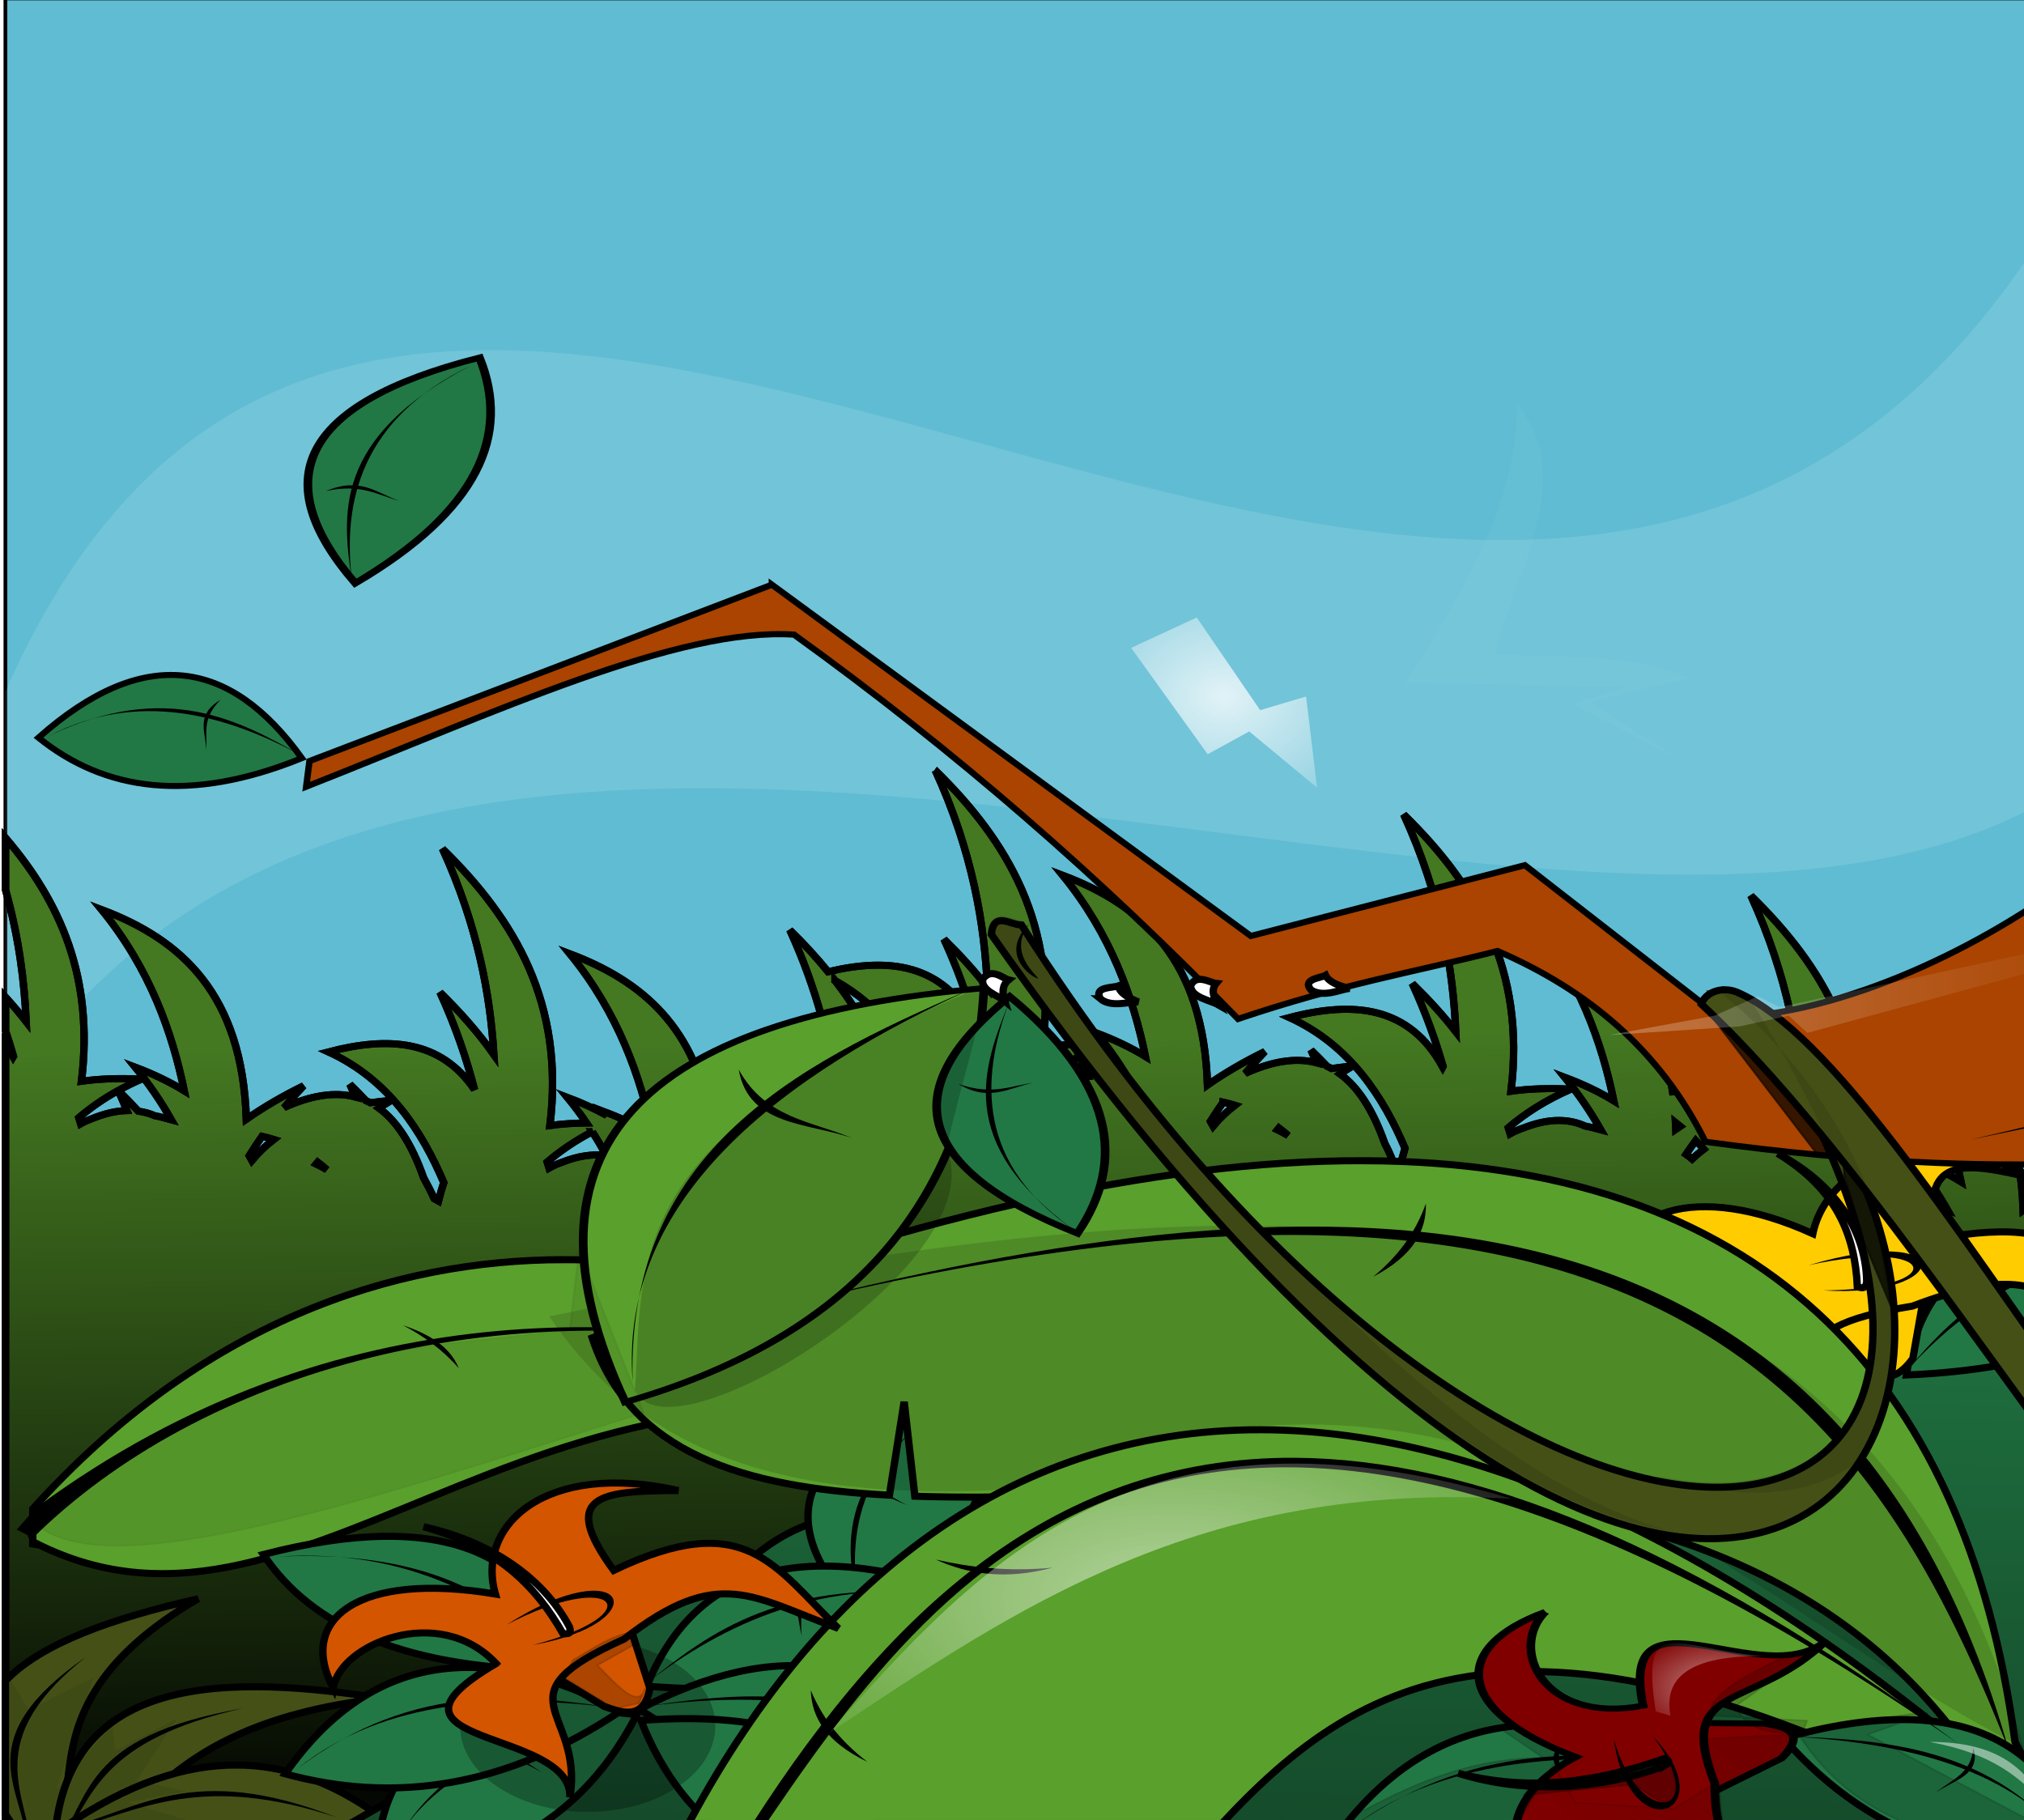 <?xml version="1.0" encoding="UTF-8" standalone="no"?>
<!-- Created with Inkscape (http://www.inkscape.org/) -->

<svg
   xmlns:dc="http://purl.org/dc/elements/1.1/"
   xmlns:cc="http://creativecommons.org/ns#"
   xmlns:rdf="http://www.w3.org/1999/02/22-rdf-syntax-ns#"
   xmlns:svg="http://www.w3.org/2000/svg"
   xmlns="http://www.w3.org/2000/svg"
   xmlns:xlink="http://www.w3.org/1999/xlink"
   xmlns:sodipodi="http://sodipodi.sourceforge.net/DTD/sodipodi-0.dtd"
   xmlns:inkscape="http://www.inkscape.org/namespaces/inkscape"
   width="697.143"
   height="626.864"
   id="svg12756"
   version="1.1"
   inkscape:version="0.48.3.1 r9886"
   sodipodi:docname="tucan.svg"
   inkscape:export-filename="/home/vladimir/Documentos/mis_sitios/pagina_mirror/animales/tucan.png"
   inkscape:export-xdpi="90"
   inkscape:export-ydpi="90">
  <defs
     id="defs12758">
    <inkscape:perspective
       sodipodi:type="inkscape:persp3d"
       inkscape:vp_x="0 : 526.18109 : 1"
       inkscape:vp_y="0 : 1000 : 0"
       inkscape:vp_z="744.09448 : 526.18109 : 1"
       inkscape:persp3d-origin="372.04724 : 350.78739 : 1"
       id="perspective12764" />
    <inkscape:perspective
       id="perspective12579"
       inkscape:persp3d-origin="0.5 : 0.33333333 : 1"
       inkscape:vp_z="1 : 0.5 : 1"
       inkscape:vp_y="0 : 1000 : 0"
       inkscape:vp_x="0 : 0.5 : 1"
       sodipodi:type="inkscape:persp3d" />
    <inkscape:perspective
       id="perspective12792"
       inkscape:persp3d-origin="0.5 : 0.33333333 : 1"
       inkscape:vp_z="1 : 0.5 : 1"
       inkscape:vp_y="0 : 1000 : 0"
       inkscape:vp_x="0 : 0.5 : 1"
       sodipodi:type="inkscape:persp3d" />
    <linearGradient
       inkscape:collect="always"
       id="linearGradient12108">
      <stop
         style="stop-color:#000000;stop-opacity:1;"
         offset="0"
         id="stop12110" />
      <stop
         style="stop-color:#000000;stop-opacity:0;"
         offset="1"
         id="stop12112" />
    </linearGradient>
    <linearGradient
       inkscape:collect="always"
       id="linearGradient12193">
      <stop
         style="stop-color:#000000;stop-opacity:1;"
         offset="0"
         id="stop12195" />
      <stop
         style="stop-color:#000000;stop-opacity:0;"
         offset="1"
         id="stop12197" />
    </linearGradient>
    <filter
       color-interpolation-filters="sRGB"
       inkscape:collect="always"
       id="filter12145"
       x="-0.243"
       width="1.486"
       y="-0.25"
       height="1.501">
      <feGaussianBlur
         inkscape:collect="always"
         stdDeviation="11.928"
         id="feGaussianBlur12147" />
    </filter>
    <filter
       color-interpolation-filters="sRGB"
       inkscape:collect="always"
       id="filter12267"
       x="-0.092"
       width="1.183"
       y="-0.135"
       height="1.269">
      <feGaussianBlur
         inkscape:collect="always"
         stdDeviation="4.404"
         id="feGaussianBlur12269" />
    </filter>
    <filter
       color-interpolation-filters="sRGB"
       inkscape:collect="always"
       id="filter12000"
       x="-0.1"
       width="1.201"
       y="-0.197"
       height="1.393">
      <feGaussianBlur
         inkscape:collect="always"
         stdDeviation="28.446"
         id="feGaussianBlur12002" />
    </filter>
    <filter
       color-interpolation-filters="sRGB"
       inkscape:collect="always"
       id="filter12082"
       x="-0.204"
       width="1.408"
       y="-0.088"
       height="1.177">
      <feGaussianBlur
         inkscape:collect="always"
         stdDeviation="7.354"
         id="feGaussianBlur12084" />
    </filter>
    <linearGradient
       inkscape:collect="always"
       id="linearGradient12066">
      <stop
         style="stop-color:#000000;stop-opacity:1;"
         offset="0"
         id="stop12068" />
      <stop
         style="stop-color:#000000;stop-opacity:0;"
         offset="1"
         id="stop12070" />
    </linearGradient>
    <filter
       color-interpolation-filters="sRGB"
       inkscape:collect="always"
       id="filter11938"
       x="-0.048"
       width="1.095"
       y="-0.109"
       height="1.218">
      <feGaussianBlur
         inkscape:collect="always"
         stdDeviation="16.498"
         id="feGaussianBlur11940" />
    </filter>
    <filter
       color-interpolation-filters="sRGB"
       inkscape:collect="always"
       id="filter11829"
       x="-0.241"
       width="1.482"
       y="-0.132"
       height="1.264">
      <feGaussianBlur
         inkscape:collect="always"
         stdDeviation="13.06"
         id="feGaussianBlur11831" />
    </filter>
    <linearGradient
       inkscape:collect="always"
       id="linearGradient11956">
      <stop
         style="stop-color:#ffffff;stop-opacity:1;"
         offset="0"
         id="stop11958" />
      <stop
         style="stop-color:#ffffff;stop-opacity:0;"
         offset="1"
         id="stop11960" />
    </linearGradient>
    <filter
       color-interpolation-filters="sRGB"
       inkscape:collect="always"
       id="filter11952"
       x="-0.144"
       width="1.288"
       y="-0.542"
       height="2.084">
      <feGaussianBlur
         inkscape:collect="always"
         stdDeviation="12.264"
         id="feGaussianBlur11954" />
    </filter>
    <linearGradient
       inkscape:collect="always"
       id="linearGradient11982">
      <stop
         style="stop-color:#ffffff;stop-opacity:1;"
         offset="0"
         id="stop11984" />
      <stop
         style="stop-color:#ffffff;stop-opacity:0;"
         offset="1"
         id="stop11986" />
    </linearGradient>
    <filter
       color-interpolation-filters="sRGB"
       inkscape:collect="always"
       id="filter11978"
       x="-0.709"
       width="2.418"
       y="-0.538"
       height="2.076">
      <feGaussianBlur
         inkscape:collect="always"
         stdDeviation="25.367"
         id="feGaussianBlur11980" />
    </filter>
    <linearGradient
       inkscape:collect="always"
       id="linearGradient12018">
      <stop
         style="stop-color:#ffffff;stop-opacity:1;"
         offset="0"
         id="stop12020" />
      <stop
         style="stop-color:#ffffff;stop-opacity:0;"
         offset="1"
         id="stop12022" />
    </linearGradient>
    <filter
       color-interpolation-filters="sRGB"
       inkscape:collect="always"
       id="filter12014"
       x="-0.253"
       width="1.506"
       y="-0.445"
       height="1.89">
      <feGaussianBlur
         inkscape:collect="always"
         stdDeviation="33.204"
         id="feGaussianBlur12016" />
    </filter>
    <filter
       color-interpolation-filters="sRGB"
       inkscape:collect="always"
       id="filter12062">
      <feGaussianBlur
         inkscape:collect="always"
         stdDeviation="8.155"
         id="feGaussianBlur12064" />
    </filter>
    <filter
       color-interpolation-filters="sRGB"
       inkscape:collect="always"
       id="filter12121"
       x="-0.073"
       width="1.145"
       y="-0.104"
       height="1.207">
      <feGaussianBlur
         inkscape:collect="always"
         stdDeviation="8.496"
         id="feGaussianBlur12123" />
    </filter>
    <filter
       color-interpolation-filters="sRGB"
       inkscape:collect="always"
       id="filter12135"
       x="-0.211"
       width="1.422"
       y="-0.165"
       height="1.329">
      <feGaussianBlur
         inkscape:collect="always"
         stdDeviation="3.328"
         id="feGaussianBlur12137" />
    </filter>
    <filter
       color-interpolation-filters="sRGB"
       inkscape:collect="always"
       id="filter12155">
      <feGaussianBlur
         inkscape:collect="always"
         stdDeviation="2.866"
         id="feGaussianBlur12157" />
    </filter>
    <linearGradient
       inkscape:collect="always"
       id="linearGradient12369">
      <stop
         style="stop-color:#000000;stop-opacity:1;"
         offset="0"
         id="stop12371" />
      <stop
         style="stop-color:#000000;stop-opacity:0;"
         offset="1"
         id="stop12373" />
    </linearGradient>
    <filter
       color-interpolation-filters="sRGB"
       inkscape:collect="always"
       id="filter12217">
      <feGaussianBlur
         inkscape:collect="always"
         stdDeviation="2.837"
         id="feGaussianBlur12219" />
    </filter>
    <filter
       color-interpolation-filters="sRGB"
       inkscape:collect="always"
       id="filter12251">
      <feGaussianBlur
         inkscape:collect="always"
         stdDeviation="4.785"
         id="feGaussianBlur12253" />
    </filter>
    <filter
       color-interpolation-filters="sRGB"
       inkscape:collect="always"
       id="filter12257"
       x="-0.335"
       width="1.67"
       y="-0.425"
       height="1.85">
      <feGaussianBlur
         inkscape:collect="always"
         stdDeviation="7.472"
         id="feGaussianBlur12259" />
    </filter>
    <linearGradient
       inkscape:collect="always"
       id="linearGradient12281">
      <stop
         style="stop-color:#ffffff;stop-opacity:1;"
         offset="0"
         id="stop12283" />
      <stop
         style="stop-color:#ffffff;stop-opacity:0;"
         offset="1"
         id="stop12285" />
    </linearGradient>
    <filter
       color-interpolation-filters="sRGB"
       inkscape:collect="always"
       id="filter12383"
       x="-0.355"
       width="1.711"
       y="-0.429"
       height="1.859">
      <feGaussianBlur
         inkscape:collect="always"
         stdDeviation="8.652"
         id="feGaussianBlur12385" />
    </filter>
    <filter
       color-interpolation-filters="sRGB"
       inkscape:collect="always"
       id="filter12365"
       x="-0.151"
       width="1.302"
       y="-0.364"
       height="1.727">
      <feGaussianBlur
         inkscape:collect="always"
         stdDeviation="4.426"
         id="feGaussianBlur12367" />
    </filter>
    <filter
       color-interpolation-filters="sRGB"
       inkscape:collect="always"
       id="filter12393"
       x="-0.279"
       width="1.557"
       y="-0.161"
       height="1.322">
      <feGaussianBlur
         inkscape:collect="always"
         stdDeviation="18.77"
         id="feGaussianBlur12395" />
    </filter>
    <linearGradient
       inkscape:collect="always"
       xlink:href="#linearGradient12610"
       id="linearGradient12616"
       x1="1950.034"
       y1="11913.791"
       x2="2066.395"
       y2="11913.791"
       gradientUnits="userSpaceOnUse" />
    <linearGradient
       inkscape:collect="always"
       id="linearGradient12610">
      <stop
         style="stop-color:#000000;stop-opacity:1;"
         offset="0"
         id="stop12612" />
      <stop
         style="stop-color:#000000;stop-opacity:0;"
         offset="1"
         id="stop12614" />
    </linearGradient>
    <inkscape:perspective
       id="perspective17279"
       inkscape:persp3d-origin="0.5 : 0.33333333 : 1"
       inkscape:vp_z="1 : 0.5 : 1"
       inkscape:vp_y="0 : 1000 : 0"
       inkscape:vp_x="0 : 0.5 : 1"
       sodipodi:type="inkscape:persp3d" />
    <linearGradient
       inkscape:collect="always"
       xlink:href="#linearGradient12108"
       id="linearGradient3448"
       gradientUnits="userSpaceOnUse"
       gradientTransform="matrix(1.418,0,0,1.027,-833.666,-314.492)"
       x1="1667.49"
       y1="12766.527"
       x2="1657.053"
       y2="12233.171" />
    <linearGradient
       inkscape:collect="always"
       xlink:href="#linearGradient12193"
       id="linearGradient3450"
       gradientUnits="userSpaceOnUse"
       gradientTransform="matrix(1.418,0,0,1.027,-833.666,-314.492)"
       x1="2154.427"
       y1="12766.035"
       x2="2164.117"
       y2="12341.35" />
    <linearGradient
       inkscape:collect="always"
       xlink:href="#linearGradient12066"
       id="linearGradient3452"
       gradientUnits="userSpaceOnUse"
       x1="2124.206"
       y1="12350.469"
       x2="2255.635"
       y2="12189.186" />
    <linearGradient
       inkscape:collect="always"
       xlink:href="#linearGradient11956"
       id="linearGradient3454"
       gradientUnits="userSpaceOnUse"
       x1="1983.423"
       y1="12202.362"
       x2="2246.577"
       y2="12202.362" />
    <radialGradient
       inkscape:collect="always"
       xlink:href="#linearGradient11982"
       id="radialGradient3456"
       gradientUnits="userSpaceOnUse"
       gradientTransform="matrix(1,0,0,1.131,0,-1577.48)"
       cx="1834.942"
       cy="12008.477"
       fx="1834.942"
       fy="12008.477"
       r="103.811" />
    <radialGradient
       inkscape:collect="always"
       xlink:href="#linearGradient12018"
       id="radialGradient3458"
       gradientUnits="userSpaceOnUse"
       gradientTransform="matrix(1,0,0,0.713,0,3616.89)"
       cx="1810.193"
       cy="12603.866"
       fx="1810.193"
       fy="12603.866"
       r="237.274" />
    <linearGradient
       inkscape:collect="always"
       xlink:href="#linearGradient12369"
       id="linearGradient3460"
       gradientUnits="userSpaceOnUse"
       x1="2106.405"
       y1="12687.062"
       x2="1990.691"
       y2="12774.409" />
    <radialGradient
       inkscape:collect="always"
       xlink:href="#linearGradient12281"
       id="radialGradient3462"
       gradientUnits="userSpaceOnUse"
       gradientTransform="matrix(1,0,0,0.876,0,1573.961)"
       cx="2062.614"
       cy="12658.969"
       fx="2062.614"
       fy="12658.969"
       r="43.6" />
  </defs>
  <sodipodi:namedview
     id="base"
     pagecolor="#ffffff"
     bordercolor="#666666"
     borderopacity="1.0"
     inkscape:pageopacity="0.0"
     inkscape:pageshadow="2"
     inkscape:zoom="0.35"
     inkscape:cx="667.66584"
     inkscape:cy="92.494966"
     inkscape:document-units="px"
     inkscape:current-layer="g3338"
     showgrid="false"
     inkscape:window-width="1264"
     inkscape:window-height="715"
     inkscape:window-x="0"
     inkscape:window-y="48"
     inkscape:window-maximized="1"
     fit-margin-top="0"
     fit-margin-left="0"
     fit-margin-right="0"
     fit-margin-bottom="0" />
  <g
     inkscape:label="Capa 1"
     inkscape:groupmode="layer"
     id="layer1"
     transform="translate(-37.558,-206.522)">
    <g
       transform="matrix(0.5,0,0,0.5,-442.127,-5561.613)"
       id="g12618">
      <g
         id="g3228"
         transform="matrix(1.052,0,0,1.009,-49.623,-106.131)">
        <g
           id="g3338"
           transform="translate(-7.607,0)">
          <rect
             y="11537.548"
             x="970.278"
             height="1262.069"
             width="1361.167"
             id="rect8827-9-2"
             style="color:#000000;fill:#5fbcd3;fill-opacity:1;fill-rule:nonzero;stroke:#000000;stroke-width:2.465;stroke-linecap:butt;stroke-linejoin:miter;stroke-miterlimit:4;stroke-opacity:1;stroke-dasharray:none;stroke-dashoffset:0;marker:none;visibility:visible;display:inline;overflow:visible;filter:url(#filter5039-2-2);enable-background:accumulate" />
          <path
             id="rect8827-9"
             d="m 2331.447,11650.133 c -346.275,681.312 -1090.072,-281.355 -1361.167,360.571 l 0,276.591 c 284.105,-459.362 1064.59,11.386 1361.167,-219.417 l 0,-417.745 z"
             style="opacity:0.349;color:#000000;fill:#ffffff;stroke:none;stroke-width:17.41;marker:none;visibility:visible;display:inline;overflow:visible;filter:url(#filter5039-2-2);enable-background:accumulate"
             inkscape:connector-curvature="0" />
          <path
             id="path5013-0-0-0-3"
             d="m 1579.169,12064.456 c 24.593,56 32.343,105.941 34.112,148.182 -8.619,-11.502 -18.12,-22.37 -28.398,-32.852 8.616,19.615 15.119,38.402 20.069,56.476 -0.073,0.133 -0.192,0.298 -0.266,0.413 -21.02,-39.991 -55.528,-44.689 -95.692,-34.677 -7.727,-9.9 -16.112,-19.37 -25.075,-28.514 9.007,20.508 15.667,40.143 20.689,58.956 -17.804,1.618 -37.534,11.53 -58.434,26.138 31.555,2.147 53.602,18.207 70.085,38.5 0.648,6.656 1.128,13.197 1.462,19.525 -1.016,0.232 -2.032,0.47 -3.057,0.724 -7.73,-9.903 -16.143,-19.36 -25.119,-28.515 5.3,12.069 9.76,23.762 13.601,35.23 -2.6,0.572 -5.14,1.181 -7.664,1.859 -7.058,-7.292 -15.089,-12.278 -23.746,-15.394 0.147,-0.164 0.339,-0.263 0.487,-0.413 -0.241,0.134 -0.513,0.299 -0.753,0.413 -11.781,-4.183 -24.848,-4.944 -38.897,-3.203 -9.206,-67.472 -45.872,-99.174 -92.724,-117.601 31.711,40.39 46.414,84.113 54.225,123.699 -9.937,-6.36 -20.649,-11.536 -32.03,-16.014 0.696,0.886 1.314,1.794 1.994,2.685 -8.159,-4.711 -16.78,-8.804 -25.828,-12.363 4.543,5.786 8.711,11.62 12.582,17.529 -8.296,0.103 -16.328,0.63 -23.967,1.757 9.768,-83.459 -23.009,-140.675 -70.351,-188.958 23.116,52.639 31.295,99.966 33.669,140.539 -10.279,-15.11 -22.197,-29.158 -35.309,-42.53 10.209,23.249 17.461,45.446 22.638,66.498 -22.13,-34.158 -56.366,-36.586 -95.692,-25.829 39.72,18.917 61.402,54.471 75.535,89.228 -1.311,4.168 -2.408,8.367 -3.456,12.568 -0.936,-0.572 -1.878,-1.137 -2.835,-1.653 -2.13,-4.87 -4.439,-9.579 -6.911,-14.222 -7.927,-23.5 -17.794,-38.791 -29.239,-47.523 2.657,-1.816 5.391,-3.584 8.24,-5.338 -4.704,0.469 -9.33,0.95 -13.867,1.654 -0.968,-0.543 -1.937,-0.983 -2.924,-1.447 -3.411,-3.771 -6.909,-7.497 -10.499,-11.157 1.287,2.93 2.481,5.783 3.677,8.678 -14.077,-3.909 -29.829,-0.789 -46.738,7.196 3.966,-4.931 8.201,-9.858 12.759,-14.842 -13.351,6.813 -25.984,14.403 -37.48,22.799 -2.702,-85.421 -42.42,-122.501 -94.85,-143.122 31.711,40.391 46.37,84.148 54.181,123.733 -9.938,-6.356 -20.693,-11.637 -32.075,-16.117 9.248,11.782 17.016,23.768 23.613,35.918 -3.679,-1.04 -7.266,-2.084 -10.81,-2.789 -3.488,-1.6 -7.12,-2.554 -10.81,-3.1 -4.227,-4.791 -8.551,-9.507 -13.069,-14.12 4.733,-2.729 9.781,-5.316 15.151,-7.747 -13.802,-0.714 -27.047,-0.366 -39.296,1.446 8.275,-70.704 -13.941,-122.566 -49.707,-166.123 l 0,35.469 c 8.826,32.84 12.382,62.985 13.512,89.95 -4.283,-5.716 -8.793,-11.273 -13.512,-16.702 l 0,23.142 c 1.877,5.809 3.632,11.552 5.183,17.218 -0.075,0.132 -0.149,0.179 -0.222,0.31 -1.578,-3.003 -3.236,-5.791 -4.962,-8.403 l 0,546.447 1263.533,0 c 0.704,-0.501 1.433,-1.078 2.127,-1.551 6.717,-2.976 14.409,-5.162 23.258,-5.682 4.296,2.368 9.162,4.691 14.309,7.233 l 57.725,0 0,-313.998 c -5.616,-1.065 -11.471,-1.574 -17.543,-1.411 7e-4,-0.417 5e-4,-0.828 0,-1.241 5.302,-6.21 11.149,-12.223 17.543,-17.907 l 0,-1.824 c -6.183,0.514 -12.236,1.36 -18.075,2.479 -0.324,-5.172 -0.767,-10.269 -1.373,-15.084 5.694,-3.219 12.091,-6.108 19.448,-7.886 l 0,-75.761 c -14.09,6.406 -26.354,15.347 -36.106,27.688 -0.579,-1.097 -1.17,-2.237 -1.772,-3.307 9.184,-15.42 20.715,-31.527 35.53,-47.729 -13.351,6.813 -25.94,14.436 -37.435,22.832 -2.702,-85.421 -42.42,-122.601 -94.85,-143.223 31.71,40.39 46.37,84.113 54.181,123.698 -9.938,-6.358 -20.649,-11.5 -32.03,-15.978 9.248,11.779 16.971,23.766 23.569,35.916 -3.679,-1.037 -7.311,-2.082 -10.854,-2.789 -12.33,-5.658 -25.955,-4.38 -40.536,1.756 1.775,-4.021 3.721,-7.935 5.715,-11.984 7.729,-5.333 16.334,-10.351 26.094,-14.772 -6.233,-0.331 -12.295,-0.445 -18.252,-0.276 1.976,-3.526 3.997,-7.006 6.158,-10.54 -5.493,3.521 -10.808,7.19 -15.949,11.056 -3.815,0.298 -7.51,0.702 -11.164,1.24 9.768,-83.46 -23.009,-140.675 -70.351,-188.955 24.555,55.913 32.327,105.847 34.112,148.042 -0.053,0 -0.126,-0.103 -0.177,-0.103 -8.578,-11.425 -18.049,-22.091 -28.265,-32.51 5.3,12.072 9.804,23.729 13.645,35.194 -2.6,0.576 -5.229,1.184 -7.753,1.861 -7.058,-7.295 -15,-12.243 -23.657,-15.36 0.147,-0.165 0.295,-0.353 0.443,-0.516 -0.241,0.133 -0.468,0.298 -0.709,0.412 -11.781,-4.182 -24.847,-4.944 -38.897,-3.202 -9.206,-67.472 -45.872,-99.071 -92.724,-117.497 31.711,40.388 46.37,84.111 54.181,123.697 -9.938,-6.359 -20.693,-11.536 -32.075,-16.013 9.227,11.752 16.981,23.691 23.569,35.813 -3.515,-0.991 -6.93,-1.891 -10.322,-2.583 -12.238,-5.782 -25.839,-4.604 -40.315,1.345 -3.001,1.071 -5.909,2.298 -8.683,3.926 -0.397,-1.367 -0.773,-2.781 -1.196,-4.133 11.047,-9.814 24.459,-18.805 41.023,-26.31 -13.801,-0.713 -27.047,-0.365 -39.296,1.446 9.768,-83.461 -22.92,-140.676 -70.263,-188.955 24.593,56.001 32.342,106.014 34.112,148.252 -8.619,-11.505 -18.209,-22.339 -28.486,-32.819 8.616,19.615 15.164,38.401 20.113,56.476 -0.076,0.131 -0.149,0.265 -0.222,0.413 -21.814,-41.504 -58.184,-45.197 -100.299,-33.678 39.72,18.919 61.49,54.467 75.623,89.226 -5.732,22.947 -5.427,11.776 -13.202,-3.204 -7.928,-23.495 -17.837,-38.756 -29.283,-47.487 2.657,-1.817 5.435,-3.719 8.285,-5.477 -4.704,0.473 -9.375,1.055 -13.911,1.756 -0.967,-0.542 -1.937,-1.091 -2.924,-1.549 -3.41,-3.774 -6.909,-7.392 -10.499,-11.054 1.286,2.931 2.526,5.78 3.721,8.678 -14.077,-3.912 -29.873,-0.754 -46.783,7.232 3.966,-4.929 8.245,-9.891 12.803,-14.877 -13.351,6.817 -26.029,14.439 -37.524,22.832 -2.702,-85.421 -42.42,-122.604 -94.85,-143.224 31.71,40.392 46.369,84.118 54.181,123.697 -9.938,-6.357 -20.648,-11.539 -32.03,-16.013 9.248,11.78 17.016,23.799 23.613,35.953 -3.679,-1.042 -7.31,-2.083 -10.854,-2.789 -3.488,-1.601 -7.077,-2.655 -10.765,-3.202 -4.227,-4.79 -8.595,-9.545 -13.113,-14.155 4.733,-2.733 9.781,-5.21 15.151,-7.644 -13.801,-0.714 -27.003,-0.364 -39.252,1.444 9.768,-83.459 -23.009,-140.673 -70.351,-188.954 z m -65.655,143.532 c 29.21,16.964 47.729,43.42 60.605,70.838 1.863,5.438 3.523,10.673 5.095,15.978 -2.051,6.821 -3.733,13.741 -5.095,20.662 -9.656,-42.978 -23.843,-66.755 -41.289,-77.035 -5.607,-10.689 -12.14,-20.719 -19.316,-30.443 z m 160.018,51.621 c 2.025,4.618 3.912,9.206 5.715,13.741 -7.209,0.198 -14.747,2.168 -22.55,5.476 -2.667,1.011 -5.224,2.155 -7.708,3.616 -0.396,-1.368 -0.817,-2.782 -1.24,-4.132 7.454,-6.621 15.937,-13.014 25.784,-18.701 z m -629.352,23.453 c 2.025,4.614 3.824,9.173 5.626,13.706 -7.209,0.199 -14.658,2.059 -22.461,5.372 -2.667,1.011 -5.313,2.159 -7.797,3.616 -0.397,-1.364 -0.773,-2.781 -1.196,-4.133 7.454,-6.623 15.982,-12.871 25.828,-18.561 z m 723.538,7.954 c 2.639,0.6 5.174,1.332 7.664,2.135 -5.2,4.178 -9.974,8.83 -14.265,14.258 -0.579,-1.096 -1.17,-2.239 -1.772,-3.306 2.587,-4.346 5.389,-8.662 8.373,-13.087 z m 296.158,13.809 c 1.071,0.872 2.109,1.79 3.145,2.687 -0.966,0.683 -1.929,1.269 -2.88,1.964 -0.049,-1.581 -0.191,-3.101 -0.266,-4.651 z m -259.653,3.824 c 2.08,1.64 4.081,3.379 6.025,5.164 -2.352,-1.467 -4.704,-2.774 -7,-3.925 0.307,-0.39 0.662,-0.847 0.975,-1.239 z m -449.664,2.581 c 3.303,5.36 6.351,10.811 9.17,16.222 -9.069,-1.253 -18.738,0.393 -28.84,4.543 -3.001,1.072 -5.821,2.401 -8.595,4.031 -0.396,-1.367 -0.817,-2.785 -1.24,-4.132 8.374,-7.442 18.072,-14.442 29.505,-20.663 z m 781.839,1.655 c 0.903,3.013 1.799,6.112 2.614,9.09 -0.073,0.132 -0.149,0.178 -0.222,0.31 -1.41,-2.683 -2.901,-5.271 -4.43,-7.646 0.684,-0.585 1.338,-1.174 2.038,-1.754 z m -998.077,1.444 c 2.638,0.602 5.174,1.368 7.664,2.17 -5.2,4.18 -10.018,8.932 -14.309,14.36 -0.579,-1.096 -1.126,-2.239 -1.728,-3.306 2.587,-4.345 5.39,-8.796 8.373,-13.224 z m 938.845,2.893 c 1.82,1.942 3.573,3.867 5.272,5.89 -2.662,2.121 -5.187,4.28 -7.62,6.715 -1.303,-1.162 -2.686,-2.216 -4.032,-3.202 2.022,-3.159 4.143,-6.209 6.38,-9.403 z m -902.384,14.773 c 2.08,1.643 4.081,3.385 6.025,5.166 -2.352,-1.463 -4.703,-2.774 -7,-3.925 0.308,-0.389 0.662,-0.85 0.975,-1.241 z m 332.264,4.339 c 0.903,3.017 1.798,6.013 2.614,8.989 -0.075,0.132 -0.149,0.297 -0.222,0.413 -1.41,-2.682 -2.946,-5.275 -4.475,-7.644 0.684,-0.584 1.383,-1.175 2.082,-1.757 z m -62.111,8.37 c 1.68,1.458 3.326,2.918 4.918,4.441 -1.522,1.318 -3.026,2.652 -4.475,4.099 -1.303,-1.164 -2.597,-2.188 -3.943,-3.169 1.144,-1.786 2.301,-3.596 3.5,-5.371 z m 538.002,33.644 c 6.03,1.827 12.573,4.864 19.714,9.402 -0.966,7.582 -1.602,14.895 -1.905,22.212 -5.727,-13.316 -11.667,-23.685 -17.809,-31.614 z m 129.273,6.096 c -1.545,5.514 -2.888,11.047 -3.987,16.633 -1.038,-4.62 -2.137,-8.933 -3.278,-13.12 0.868,-0.975 1.808,-1.93 2.702,-2.893 1.481,-0.265 3.006,-0.449 4.563,-0.621 z m -758.669,17.251 c 1.457,0.44 3.001,1.069 4.519,1.653 -1.134,-0.03 -2.286,-0.205 -3.411,-0.205 -0.356,-0.481 -0.75,-0.983 -1.107,-1.448 z m 8.107,3.101 c 2.89,1.298 5.92,2.894 9.038,4.753 0.799,1.174 1.62,2.329 2.392,3.512 -0.609,5.052 -1.148,10.03 -1.462,14.946 -1.075,-0.44 -2.14,-0.798 -3.234,-1.138 -3.627,-7.729 -7.285,-14.292 -11.075,-19.904 1.42,-0.726 2.872,-1.47 4.342,-2.169 z m 848.823,29.099 c 5.999,1.827 12.483,4.684 19.581,9.194 -0.966,7.587 -1.602,15.001 -1.905,22.315 -5.691,-13.229 -11.575,-23.597 -17.676,-31.509 z m -97.73,77.036 c 2.474,0.467 4.832,0.666 7,0.31 0.419,1.008 0.847,1.986 1.285,2.995 0.471,-0.581 0.814,-1.259 1.24,-1.859 0.903,1.136 1.88,2.273 2.747,3.409 -0.532,1.2 -1.043,2.497 -1.55,3.719 -2.819,-2.702 -5.811,-5.092 -8.949,-7.232 -0.588,-0.443 -1.186,-0.921 -1.772,-1.342 z m 164.183,76.931 c 0.143,0.264 0.301,0.47 0.443,0.724 -0.338,-0.03 -0.679,0 -1.019,0 0.189,-0.231 0.386,-0.476 0.576,-0.724 z M 982.689,12729.638 c 1.528,0.565 3.026,1.2 4.607,1.861 -0.258,2.634 -0.445,5.217 -0.62,7.817 -1.652,-1.215 -3.346,-2.454 -5.05,-3.617 -0.489,-0.988 -0.97,-1.91 -1.462,-2.858 0.846,-1.088 1.683,-2.171 2.525,-3.203 z"
             style="color:#000000;fill:#447821;fill-opacity:1;fill-rule:nonzero;stroke:#000000;stroke-width:4.827;stroke-linecap:butt;stroke-linejoin:miter;stroke-miterlimit:4;stroke-opacity:1;stroke-dasharray:none;stroke-dashoffset:0;marker:none;visibility:visible;display:inline;overflow:visible;enable-background:accumulate"
             inkscape:connector-curvature="0" />
          <path
             id="path5013-0-0-0-3-9"
             d="m 1579.169,12064.456 c 24.593,56 32.343,105.941 34.112,148.182 -8.619,-11.502 -18.12,-22.37 -28.398,-32.852 8.616,19.615 15.119,38.402 20.069,56.476 -0.073,0.133 -0.192,0.298 -0.266,0.413 -21.02,-39.991 -55.528,-44.689 -95.692,-34.677 -7.727,-9.9 -16.112,-19.37 -25.075,-28.514 9.007,20.508 15.667,40.143 20.689,58.956 -17.804,1.618 -37.534,11.53 -58.434,26.138 31.555,2.147 53.602,18.207 70.085,38.5 0.648,6.656 1.128,13.197 1.462,19.525 -1.016,0.232 -2.032,0.47 -3.057,0.724 -7.73,-9.903 -16.143,-19.36 -25.119,-28.515 5.3,12.069 9.76,23.762 13.601,35.23 -2.6,0.572 -5.14,1.181 -7.664,1.859 -7.058,-7.292 -15.089,-12.278 -23.746,-15.394 0.147,-0.164 0.339,-0.263 0.487,-0.413 -0.241,0.134 -0.513,0.299 -0.753,0.413 -11.781,-4.183 -24.848,-4.944 -38.897,-3.203 -9.206,-67.472 -45.872,-99.174 -92.724,-117.601 31.711,40.39 46.414,84.113 54.225,123.699 -9.937,-6.36 -20.649,-11.536 -32.03,-16.014 0.696,0.886 1.314,1.794 1.994,2.685 -8.159,-4.711 -16.78,-8.804 -25.828,-12.363 4.543,5.786 8.711,11.62 12.582,17.529 -8.296,0.103 -16.328,0.63 -23.967,1.757 9.768,-83.459 -23.009,-140.675 -70.351,-188.958 23.116,52.639 31.295,99.966 33.669,140.539 -10.279,-15.11 -22.197,-29.158 -35.309,-42.53 10.209,23.249 17.461,45.446 22.638,66.498 -22.13,-34.158 -56.366,-36.586 -95.692,-25.829 39.72,18.917 61.402,54.471 75.535,89.228 -1.311,4.168 -2.408,8.367 -3.456,12.568 -0.936,-0.572 -1.878,-1.137 -2.835,-1.653 -2.13,-4.87 -4.439,-9.579 -6.911,-14.222 -7.927,-23.5 -17.794,-38.791 -29.239,-47.523 2.657,-1.816 5.391,-3.584 8.24,-5.338 -4.704,0.469 -9.33,0.95 -13.867,1.654 -0.968,-0.543 -1.937,-0.983 -2.924,-1.447 -3.411,-3.771 -6.909,-7.497 -10.499,-11.157 1.287,2.93 2.481,5.783 3.677,8.678 -14.077,-3.909 -29.829,-0.789 -46.738,7.196 3.966,-4.931 8.201,-9.858 12.759,-14.842 -13.351,6.813 -25.984,14.403 -37.48,22.799 -2.702,-85.421 -42.42,-122.501 -94.85,-143.122 31.711,40.391 46.37,84.148 54.181,123.733 -9.938,-6.356 -20.693,-11.637 -32.075,-16.117 9.248,11.782 17.016,23.768 23.613,35.918 -3.679,-1.04 -7.266,-2.084 -10.81,-2.789 -3.488,-1.6 -7.12,-2.554 -10.81,-3.1 -4.227,-4.791 -8.551,-9.507 -13.069,-14.12 4.733,-2.729 9.781,-5.316 15.151,-7.747 -13.802,-0.714 -27.047,-0.366 -39.296,1.446 8.275,-70.704 -13.941,-122.566 -49.707,-166.123 l 0,35.469 c 8.826,32.84 12.382,62.985 13.512,89.95 -4.283,-5.716 -8.793,-11.273 -13.512,-16.702 l 0,23.142 c 1.877,5.809 3.632,11.552 5.183,17.218 -0.075,0.132 -0.149,0.179 -0.222,0.31 -1.578,-3.003 -3.236,-5.791 -4.962,-8.403 l 0,546.447 1263.533,0 c 0.704,-0.501 1.433,-1.078 2.127,-1.551 6.717,-2.976 14.409,-5.162 23.258,-5.682 4.296,2.368 9.162,4.691 14.309,7.233 l 57.725,0 0,-313.998 c -5.616,-1.065 -11.471,-1.574 -17.543,-1.411 7e-4,-0.417 5e-4,-0.828 0,-1.241 5.302,-6.21 11.149,-12.223 17.543,-17.907 l 0,-1.824 c -6.183,0.514 -12.236,1.36 -18.075,2.479 -0.324,-5.172 -0.767,-10.269 -1.373,-15.084 5.694,-3.219 12.091,-6.108 19.448,-7.886 l 0,-75.761 c -14.09,6.406 -26.354,15.347 -36.106,27.688 -0.579,-1.097 -1.17,-2.237 -1.772,-3.307 9.184,-15.42 20.715,-31.527 35.53,-47.729 -13.351,6.813 -25.94,14.436 -37.435,22.832 -2.702,-85.421 -42.42,-122.601 -94.85,-143.223 31.71,40.39 46.37,84.113 54.181,123.698 -9.938,-6.358 -20.649,-11.5 -32.03,-15.978 9.248,11.779 16.971,23.766 23.569,35.916 -3.679,-1.037 -7.311,-2.082 -10.854,-2.789 -12.33,-5.658 -25.955,-4.38 -40.536,1.756 1.775,-4.021 3.721,-7.935 5.715,-11.984 7.729,-5.333 16.334,-10.351 26.094,-14.772 -6.233,-0.331 -12.295,-0.445 -18.252,-0.276 1.976,-3.526 3.997,-7.006 6.158,-10.54 -5.493,3.521 -10.808,7.19 -15.949,11.056 -3.815,0.298 -7.51,0.702 -11.164,1.24 9.768,-83.46 -23.009,-140.675 -70.351,-188.955 24.555,55.913 32.327,105.847 34.112,148.042 -0.053,0 -0.126,-0.103 -0.177,-0.103 -8.578,-11.425 -18.049,-22.091 -28.265,-32.51 5.3,12.072 9.804,23.729 13.645,35.194 -2.6,0.576 -5.229,1.184 -7.753,1.861 -7.058,-7.295 -15,-12.243 -23.657,-15.36 0.147,-0.165 0.295,-0.353 0.443,-0.516 -0.241,0.133 -0.468,0.298 -0.709,0.412 -11.781,-4.182 -24.847,-4.944 -38.897,-3.202 -9.206,-67.472 -45.872,-99.071 -92.724,-117.497 31.711,40.388 46.37,84.111 54.181,123.697 -9.938,-6.359 -20.693,-11.536 -32.075,-16.013 9.227,11.752 16.981,23.691 23.569,35.813 -3.515,-0.991 -6.93,-1.891 -10.322,-2.583 -12.238,-5.782 -25.839,-4.604 -40.315,1.345 -3.001,1.071 -5.909,2.298 -8.683,3.926 -0.397,-1.367 -0.773,-2.781 -1.196,-4.133 11.047,-9.814 24.459,-18.805 41.023,-26.31 -13.801,-0.713 -27.047,-0.365 -39.296,1.446 9.768,-83.461 -22.92,-140.676 -70.263,-188.955 24.593,56.001 32.342,106.014 34.112,148.252 -8.619,-11.505 -18.209,-22.339 -28.486,-32.819 8.616,19.615 15.164,38.401 20.113,56.476 -0.076,0.131 -0.149,0.265 -0.222,0.413 -21.814,-41.504 -58.184,-45.197 -100.299,-33.678 39.72,18.919 61.49,54.467 75.623,89.226 -5.732,22.947 -5.427,11.776 -13.202,-3.204 -7.928,-23.495 -17.837,-38.756 -29.283,-47.487 2.657,-1.817 5.435,-3.719 8.285,-5.477 -4.704,0.473 -9.375,1.055 -13.911,1.756 -0.967,-0.542 -1.937,-1.091 -2.924,-1.549 -3.41,-3.774 -6.909,-7.392 -10.499,-11.054 1.286,2.931 2.526,5.78 3.721,8.678 -14.077,-3.912 -29.873,-0.754 -46.783,7.232 3.966,-4.929 8.245,-9.891 12.803,-14.877 -13.351,6.817 -26.029,14.439 -37.524,22.832 -2.702,-85.421 -42.42,-122.604 -94.85,-143.224 31.71,40.392 46.369,84.118 54.181,123.697 -9.938,-6.357 -20.648,-11.539 -32.03,-16.013 9.248,11.78 17.016,23.799 23.613,35.953 -3.679,-1.042 -7.31,-2.083 -10.854,-2.789 -3.488,-1.601 -7.077,-2.655 -10.765,-3.202 -4.227,-4.79 -8.595,-9.545 -13.113,-14.155 4.733,-2.733 9.781,-5.21 15.151,-7.644 -13.801,-0.714 -27.003,-0.364 -39.252,1.444 9.768,-83.459 -23.009,-140.673 -70.351,-188.954 z m -65.655,143.532 c 29.21,16.964 47.729,43.42 60.605,70.838 1.863,5.438 3.523,10.673 5.095,15.978 -2.051,6.821 -3.733,13.741 -5.095,20.662 -9.656,-42.978 -23.843,-66.755 -41.289,-77.035 -5.607,-10.689 -12.14,-20.719 -19.316,-30.443 z m 160.018,51.621 c 2.025,4.618 3.912,9.206 5.715,13.741 -7.209,0.198 -14.747,2.168 -22.55,5.476 -2.667,1.011 -5.224,2.155 -7.708,3.616 -0.396,-1.368 -0.817,-2.782 -1.24,-4.132 7.454,-6.621 15.937,-13.014 25.784,-18.701 z m -629.352,23.453 c 2.025,4.614 3.824,9.173 5.626,13.706 -7.209,0.199 -14.658,2.059 -22.461,5.372 -2.667,1.011 -5.313,2.159 -7.797,3.616 -0.397,-1.364 -0.773,-2.781 -1.196,-4.133 7.454,-6.623 15.982,-12.871 25.828,-18.561 z m 723.538,7.954 c 2.639,0.6 5.174,1.332 7.664,2.135 -5.2,4.178 -9.974,8.83 -14.265,14.258 -0.579,-1.096 -1.17,-2.239 -1.772,-3.306 2.587,-4.346 5.389,-8.662 8.373,-13.087 z m 296.158,13.809 c 1.071,0.872 2.109,1.79 3.145,2.687 -0.966,0.683 -1.929,1.269 -2.88,1.964 -0.049,-1.581 -0.191,-3.101 -0.266,-4.651 z m -259.653,3.824 c 2.08,1.64 4.081,3.379 6.025,5.164 -2.352,-1.467 -4.704,-2.774 -7,-3.925 0.307,-0.39 0.662,-0.847 0.975,-1.239 z m -449.664,2.581 c 3.303,5.36 6.351,10.811 9.17,16.222 -9.069,-1.253 -18.738,0.393 -28.84,4.543 -3.001,1.072 -5.821,2.401 -8.595,4.031 -0.396,-1.367 -0.817,-2.785 -1.24,-4.132 8.374,-7.442 18.072,-14.442 29.505,-20.663 z m 781.839,1.655 c 0.903,3.013 1.799,6.112 2.614,9.09 -0.073,0.132 -0.149,0.178 -0.222,0.31 -1.41,-2.683 -2.901,-5.271 -4.43,-7.646 0.684,-0.585 1.338,-1.174 2.038,-1.754 z m -998.077,1.444 c 2.638,0.602 5.174,1.368 7.664,2.17 -5.2,4.18 -10.018,8.932 -14.309,14.36 -0.579,-1.096 -1.126,-2.239 -1.728,-3.306 2.587,-4.345 5.39,-8.796 8.373,-13.224 z m 938.845,2.893 c 1.82,1.942 3.573,3.867 5.272,5.89 -2.662,2.121 -5.187,4.28 -7.62,6.715 -1.303,-1.162 -2.686,-2.216 -4.032,-3.202 2.022,-3.159 4.143,-6.209 6.38,-9.403 z m -902.384,14.773 c 2.08,1.643 4.081,3.385 6.025,5.166 -2.352,-1.463 -4.703,-2.774 -7,-3.925 0.308,-0.389 0.662,-0.85 0.975,-1.241 z m 332.264,4.339 c 0.903,3.017 1.798,6.013 2.614,8.989 -0.075,0.132 -0.149,0.297 -0.222,0.413 -1.41,-2.682 -2.946,-5.275 -4.475,-7.644 0.684,-0.584 1.383,-1.175 2.082,-1.757 z m -62.111,8.37 c 1.68,1.458 3.326,2.918 4.918,4.441 -1.522,1.318 -3.026,2.652 -4.475,4.099 -1.303,-1.164 -2.597,-2.188 -3.943,-3.169 1.144,-1.786 2.301,-3.596 3.5,-5.371 z m 538.002,33.644 c 6.03,1.827 12.573,4.864 19.714,9.402 -0.966,7.582 -1.602,14.895 -1.905,22.212 -5.727,-13.316 -11.667,-23.685 -17.809,-31.614 z m 129.273,6.096 c -1.545,5.514 -2.888,11.047 -3.987,16.633 -1.038,-4.62 -2.137,-8.933 -3.278,-13.12 0.868,-0.975 1.808,-1.93 2.702,-2.893 1.481,-0.265 3.006,-0.449 4.563,-0.621 z m -758.669,17.251 c 1.457,0.44 3.001,1.069 4.519,1.653 -1.134,-0.03 -2.286,-0.205 -3.411,-0.205 -0.356,-0.481 -0.75,-0.983 -1.107,-1.448 z m 8.107,3.101 c 2.89,1.298 5.92,2.894 9.038,4.753 0.799,1.174 1.62,2.329 2.392,3.512 -0.609,5.052 -1.148,10.03 -1.462,14.946 -1.075,-0.44 -2.14,-0.798 -3.234,-1.138 -3.627,-7.729 -7.285,-14.292 -11.075,-19.904 1.42,-0.726 2.872,-1.47 4.342,-2.169 z m 848.823,29.099 c 5.999,1.827 12.483,4.684 19.581,9.194 -0.966,7.587 -1.602,15.001 -1.905,22.315 -5.691,-13.229 -11.575,-23.597 -17.676,-31.509 z m -97.73,77.036 c 2.474,0.467 4.832,0.666 7,0.31 0.419,1.008 0.847,1.986 1.285,2.995 0.471,-0.581 0.814,-1.259 1.24,-1.859 0.903,1.136 1.88,2.273 2.747,3.409 -0.532,1.2 -1.043,2.497 -1.55,3.719 -2.819,-2.702 -5.811,-5.092 -8.949,-7.232 -0.588,-0.443 -1.186,-0.921 -1.772,-1.342 z m 164.183,76.931 c 0.143,0.264 0.301,0.47 0.443,0.724 -0.338,-0.03 -0.679,0 -1.019,0 0.189,-0.231 0.386,-0.476 0.576,-0.724 z M 982.689,12729.638 c 1.528,0.565 3.026,1.2 4.607,1.861 -0.258,2.634 -0.445,5.217 -0.62,7.817 -1.652,-1.215 -3.346,-2.454 -5.05,-3.617 -0.489,-0.988 -0.97,-1.91 -1.462,-2.858 0.846,-1.088 1.683,-2.171 2.525,-3.203 z"
             style="color:#000000;fill:url(#linearGradient3448);fill-opacity:1;fill-rule:nonzero;stroke:#000000;stroke-width:4.827;stroke-linecap:butt;stroke-linejoin:miter;stroke-miterlimit:4;stroke-opacity:1;stroke-dasharray:none;stroke-dashoffset:0;marker:none;visibility:visible;display:inline;overflow:visible;enable-background:accumulate"
             inkscape:connector-curvature="0" />
          <path
             sodipodi:nodetypes="ccc"
             id="path3864-2-4-6-8-9"
             d="m 988.88,12718.297 c 12.048,4.283 8.021,10.753 9.068,16.532 -1.613,-5.448 0.362,-10.741 -9.068,-16.532 z"
             style="color:#000000;fill:#000000;fill-opacity:1;fill-rule:nonzero;stroke:none;stroke-width:4;marker:none;visibility:visible;display:inline;overflow:visible;enable-background:accumulate"
             inkscape:connector-curvature="0" />
          <path
             id="path5057-4-3-1"
             d="m 1335.916,12398.561 c -111.947,0.02 -237.28,42.605 -347.736,170.173 l 0,23.98 1.728,0.289 -0.532,-1.284 c 183.844,98.068 340.145,-182.845 660.113,-59.838 -27.102,-50.424 -157.27,-133.348 -313.574,-133.32 z"
             style="color:#000000;fill:#5aa02c;fill-opacity:1;fill-rule:nonzero;stroke:#000000;stroke-width:4.827;stroke-linecap:butt;stroke-linejoin:miter;stroke-miterlimit:4;stroke-opacity:1;stroke-dasharray:none;stroke-dashoffset:0;marker:none;visibility:visible;display:inline;overflow:visible;enable-background:accumulate"
             inkscape:connector-curvature="0" />
          <path
             sodipodi:nodetypes="ccccc"
             id="path5067-1-6-5"
             d="m 988.328,12588.524 c 107.022,-110.408 306.195,-178.073 533.208,-120.596 -124.883,-33.183 -332.645,-52.935 -531.267,100.099 l -12.57,14.82 10.629,5.677 z"
             style="fill:#000000;stroke:none"
             inkscape:connector-curvature="0" />
          <path
             sodipodi:nodetypes="ccc"
             id="path5069-1-3-9"
             d="m 1230.644,12443.371 c 13.973,7.581 26.377,17.089 36.526,29.375 -5.834,-15.115 -19.73,-23.462 -36.526,-29.375 z"
             style="color:#000000;fill:#000000;fill-opacity:1;fill-rule:nonzero;stroke:none;stroke-width:4;marker:none;visibility:visible;display:inline;overflow:visible;enable-background:accumulate"
             inkscape:connector-curvature="0" />
          <path
             style="color:#000000;fill:#445016;fill-opacity:1;fill-rule:nonzero;stroke:#000000;stroke-width:4.827;stroke-linecap:butt;stroke-linejoin:miter;stroke-miterlimit:4;stroke-opacity:1;stroke-dasharray:none;stroke-dashoffset:0;marker:none;visibility:visible;display:inline;overflow:visible;enable-background:accumulate"
             d="m 1096.457,12630.08 c -56.38,13.334 -102.728,30.432 -126.192,56.082 l 0,90.913 c 3.801,6.309 8.298,12.873 13.514,19.712 57.324,-11.586 -16.704,-88.264 112.677,-166.707 z"
             id="path5013-1-8-6-3"
             inkscape:connector-curvature="0" />
          <path
             sodipodi:nodetypes="ccccc"
             id="path5036-3-7-0-8"
             d="m 987.079,12795.161 c -6.528,-37.793 -28.567,-72.042 35.881,-125.345 -77.531,56.303 -41.531,88.8 -38.321,128.109 l 2.446,-4.903 0,2.139 z"
             style="fill:#000000;stroke:none"
             inkscape:connector-curvature="0" />
          <path
             sodipodi:nodetypes="ccc"
             id="path5013-0-9"
             d="m 1002.154,12799.321 c 5.139,-111.25 97.749,-120.456 214.708,-101.259 -166.593,19.289 -157.293,112.606 -214.708,101.259 z"
             style="color:#000000;fill:#445016;fill-opacity:1;fill-rule:nonzero;stroke:#000000;stroke-width:4.827;stroke-linecap:butt;stroke-linejoin:miter;stroke-miterlimit:4;stroke-opacity:1;stroke-dasharray:none;stroke-dashoffset:0;marker:none;visibility:visible;display:inline;overflow:visible;enable-background:accumulate"
             inkscape:connector-curvature="0" />
          <path
             sodipodi:nodetypes="ccccc"
             id="path5036-9-8"
             d="m 1006.149,12799.162 c 21.139,-34.872 26.454,-72.464 119.507,-94.289 -106.409,19.541 -98.497,60.814 -123.558,95.757 l 5.57,-3.303 -1.519,1.835 z"
             style="fill:#000000;stroke:none"
             inkscape:connector-curvature="0" />
          <path
             style="color:#000000;fill:#445016;fill-opacity:1;fill-rule:nonzero;stroke:#000000;stroke-width:4.827;stroke-linecap:butt;stroke-linejoin:miter;stroke-miterlimit:4;stroke-opacity:1;stroke-dasharray:none;stroke-dashoffset:0;marker:none;visibility:visible;display:inline;overflow:visible;enable-background:accumulate"
             d="m 1122.174,12743.595 c 47.161,0.359 87.343,25.609 124.331,62.149 l -18.964,0 c -119.703,-43.898 -191.094,14.653 -219.595,-19.196 42.639,-30.598 80.266,-43.211 114.228,-42.953 z"
             id="path5013-1-0-4"
             inkscape:connector-curvature="0" />
          <path
             sodipodi:nodetypes="ccccc"
             id="path5036-3-4-8"
             d="m 1011.023,12788.448 c 48.414,-14.839 87.9,-39.529 176.24,-9.112 -95.886,-38.721 -129.243,-4.776 -180.576,8.164 l 7.179,0.37 -2.843,0.578 z"
             style="fill:#000000;stroke:none"
             inkscape:connector-curvature="0" />
          <path
             id="path4189-4-9"
             d="m 2271.019,12435.579 c 21.291,0.735 38.858,11.022 55.475,23.949 l 0,338.033 -1153.891,0 62.475,-37.367 c -0.844,-20.582 -40.855,-47.459 20.028,-58.103 40.471,-18.152 78.408,-63.575 126.014,-4.174 3.676,-36.032 -56.451,-81.79 80.288,-97.525 62.695,-54.269 133.277,-17.066 203.377,14.51 -22.501,-42.287 -79.703,-86.551 80.199,-118.264 89.08,-18.402 87.584,-105.508 320.796,-14.51 15.508,-16.109 8.206,-38.444 140.37,-22.857 25.44,-17.883 46.528,-24.325 64.868,-23.692 z"
             style="color:#000000;fill:#217844;fill-opacity:1;fill-rule:nonzero;stroke:#000000;stroke-width:4.827;stroke-linecap:butt;stroke-linejoin:miter;stroke-miterlimit:4;stroke-opacity:1;stroke-dasharray:none;stroke-dashoffset:0;marker:none;visibility:visible;display:inline;overflow:visible;enable-background:accumulate"
             inkscape:connector-curvature="0" />
          <path
             id="path4189-4-9-6"
             d="m 2271.019,12435.579 c 21.291,0.735 38.858,11.022 55.475,23.949 l 0,338.033 -1153.891,0 62.475,-37.367 c -0.844,-20.582 -40.855,-47.459 20.028,-58.103 40.471,-18.152 78.408,-63.575 126.014,-4.174 3.676,-36.032 -56.451,-81.79 80.288,-97.525 62.695,-54.269 133.277,-17.066 203.377,14.51 -22.501,-42.287 -79.703,-86.551 80.199,-118.264 89.08,-18.402 87.584,-105.508 320.796,-14.51 15.508,-16.109 8.206,-38.444 140.37,-22.857 25.44,-17.883 46.528,-24.325 64.868,-23.692 z"
             style="opacity:0.378;color:#000000;fill:url(#linearGradient3450);fill-opacity:1;fill-rule:nonzero;stroke:#000000;stroke-width:4.827;stroke-linecap:butt;stroke-linejoin:miter;stroke-miterlimit:4;stroke-opacity:1;stroke-dasharray:none;stroke-dashoffset:0;marker:none;visibility:visible;display:inline;overflow:visible;enable-background:accumulate"
             inkscape:connector-curvature="0" />
          <path
             sodipodi:nodetypes="ccc"
             id="path3860-1-2-0"
             d="m 1533.164,12644.841 c 76.064,-53.284 92.358,-105.73 67.213,-157.595 -115.402,36.949 -131.29,90.572 -67.213,157.595 z"
             style="color:#000000;fill:#217844;fill-opacity:1;fill-rule:nonzero;stroke:#000000;stroke-width:4.827;stroke-linecap:butt;stroke-linejoin:miter;stroke-miterlimit:4;stroke-opacity:1;stroke-dasharray:none;stroke-dashoffset:0;marker:none;visibility:visible;display:inline;overflow:visible;enable-background:accumulate"
             inkscape:connector-curvature="0" />
          <path
             sodipodi:nodetypes="ccc"
             id="path3862-7-8-3"
             d="m 1531.175,12644.712 c -12.057,-55.634 -3.775,-112.373 63.615,-151.499 -85.977,53.426 -74.436,105.887 -63.615,151.499 z"
             style="fill:#000000;stroke:none"
             inkscape:connector-curvature="0" />
          <path
             sodipodi:nodetypes="ccc"
             id="path3864-5-8-9-9"
             d="m 1514.244,12555.7 c 24.323,-8.22 33.178,4.441 46.916,10.51 -13.737,-5.016 -22.636,-13.885 -46.916,-10.51 z"
             style="color:#000000;fill:#000000;fill-opacity:1;fill-rule:nonzero;stroke:none;stroke-width:4;marker:none;visibility:visible;display:inline;overflow:visible;enable-background:accumulate"
             inkscape:connector-curvature="0" />
          <path
             style="color:#000000;fill:#217844;fill-opacity:1;fill-rule:nonzero;stroke:#000000;stroke-width:4.827;stroke-linecap:butt;stroke-linejoin:miter;stroke-miterlimit:4;stroke-opacity:1;stroke-dasharray:none;stroke-dashoffset:0;marker:none;visibility:visible;display:inline;overflow:visible;enable-background:accumulate"
             d="m 2326.494,12380.428 0,76.274 c -29.392,11.476 -66.133,18.561 -111.392,20.61 8.397,-60.414 43.885,-94.309 111.392,-96.884 z"
             id="path3860-7-29-3"
             inkscape:connector-curvature="0" />
          <path
             style="fill:#000000;stroke:none"
             d="m 2326.494,12398.598 0,1.156 c -48.407,14.039 -84.565,43.184 -112.81,76.531 24.56,-29.961 52.264,-63.059 112.81,-77.687 z"
             id="path3862-77-5-6"
             inkscape:connector-curvature="0" />
          <path
             sodipodi:nodetypes="ccc"
             id="path3864-0-7-6"
             d="m 2251.628,12418.533 c 26.716,1.865 25.472,16.03 33.053,26.313 -8.319,-9.375 -9.771,-20.289 -33.053,-26.313 z"
             style="color:#000000;fill:#000000;fill-opacity:1;fill-rule:nonzero;stroke:none;stroke-width:4;marker:none;visibility:visible;display:inline;overflow:visible;enable-background:accumulate"
             inkscape:connector-curvature="0" />
          <path
             sodipodi:nodetypes="ccccc"
             id="path4382-6-1-13-6"
             d="m 2230.357,12400.856 -11.034,65.182 c -14.469,20.695 -25.722,10.448 -33.975,4.316 l -38.537,-49.961 83.546,-19.537 z"
             style="color:#000000;fill:#ffcc00;fill-opacity:1;fill-rule:nonzero;stroke:#000000;stroke-width:4.827;stroke-linecap:butt;stroke-linejoin:miter;stroke-miterlimit:4;stroke-opacity:1;stroke-dasharray:none;stroke-dashoffset:0;marker:none;visibility:visible;display:inline;overflow:visible;enable-background:accumulate"
             inkscape:connector-curvature="0" />
          <path
             style="color:#000000;fill:#ffcc00;fill-opacity:1;fill-rule:nonzero;stroke:#000000;stroke-width:4.827;stroke-linecap:butt;stroke-linejoin:miter;stroke-miterlimit:4;stroke-opacity:1;stroke-dasharray:none;stroke-dashoffset:0;marker:none;visibility:visible;display:inline;overflow:visible;enable-background:accumulate"
             d="m 2235.661,12324.57 c 19.514,0.46 41.239,6.196 63.805,18.813 -48.508,-12.366 -75.207,-15.943 -65.134,41.09 52.579,-10.175 77.5,-3.631 92.162,12.006 l 0,37.88 c -24.982,-19.984 -46.143,-28.376 -107.405,-4.109 -98.399,16.806 -46.987,38.972 -83.566,93.032 23.495,-44.064 -116.22,-67.194 -3.279,-97.655 -16.047,-48.531 -90.359,-37.114 -108.114,-10.272 -0.886,-50.132 52.636,-70.97 129.648,-34.542 6.694,-32.73 38.951,-57.255 81.883,-56.243 z"
             id="path4357-7-4-3-1"
             inkscape:connector-curvature="0" />
          <path
             sodipodi:nodetypes="ccc"
             id="path4380-4-9-5-0"
             d="m 2151.079,12402.336 c 85.055,-19.439 94.069,16.421 9.589,17.218 85.558,5.637 89.016,-47.56 -9.589,-17.218 z"
             style="fill:#000000;stroke:none"
             inkscape:connector-curvature="0" />
          <path
             sodipodi:nodetypes="cccc"
             id="path4392-7-7-7-1"
             d="m 2189.106,12413.904 c -0.309,-31.708 -17.423,-65.235 -58.327,-87.823 38.727,24.492 50.605,55.882 52.194,90.922 4.995,2.11 5.524,-0.537 6.134,-3.099 z"
             style="color:#000000;fill:#ffffff;fill-opacity:1;fill-rule:nonzero;stroke:#000000;stroke-width:4.827;stroke-linecap:butt;stroke-linejoin:miter;stroke-miterlimit:4;stroke-opacity:1;stroke-dasharray:none;stroke-dashoffset:0;marker:none;visibility:visible;display:inline;overflow:visible;enable-background:accumulate"
             inkscape:connector-curvature="0" />
          <path
             id="path2843-3-0"
             d="m 1859.39,12330.992 c 257.04,0.701 394.142,144.005 426.871,396.909 l 35.447,69.66 -21.977,0 -15.508,-15.023 c -147.535,-291.575 -490.427,-214.629 -718.423,-222.466 l -7.001,-64.461 -9.659,63.753 c -96.413,-5.34 -169.754,-28.801 -194.604,-107.412 202.685,-82.608 370.215,-121.329 504.855,-120.96 z m 424.833,451.546 c 0.685,1.353 1.362,2.675 2.038,4.046 l -3.988,-5.907 1.95,1.861 z"
             style="color:#000000;fill:#5aa02c;fill-opacity:1;fill-rule:nonzero;stroke:#000000;stroke-width:4.827;stroke-linecap:butt;stroke-linejoin:miter;stroke-miterlimit:4;stroke-opacity:1;stroke-dasharray:none;stroke-dashoffset:0;marker:none;visibility:visible;display:inline;overflow:visible;filter:url(#filter5039-2-2);enable-background:accumulate"
             inkscape:connector-curvature="0" />
          <path
             sodipodi:nodetypes="ccc"
             id="path3860-1-0-5-1"
             d="m 1390.231,12689.753 c 105.117,8.724 171.379,-15.467 210.702,-62.478 -112.685,-41.115 -179.945,-15.949 -210.702,62.478 z"
             style="color:#000000;fill:#217844;fill-opacity:1;fill-rule:nonzero;stroke:#000000;stroke-width:4.827;stroke-linecap:butt;stroke-linejoin:miter;stroke-miterlimit:4;stroke-opacity:1;stroke-dasharray:none;stroke-dashoffset:0;marker:none;visibility:visible;display:inline;overflow:visible;enable-background:accumulate"
             inkscape:connector-curvature="0" />
          <path
             sodipodi:nodetypes="ccc"
             id="path3862-7-1-3-1"
             d="m 1389.104,12688.559 c 51.656,-42.083 117.405,-73.483 201.919,-60.621 -111.564,-14.181 -160.163,25.596 -201.919,60.621 z"
             style="fill:#000000;stroke:none"
             inkscape:connector-curvature="0" />
          <path
             sodipodi:nodetypes="ccc"
             id="path3864-5-8-2-1-8"
             d="m 1473.247,12622.55 c 24.213,8.391 16.338,21.387 18.593,32.93 -3.377,-10.873 0.426,-21.486 -18.593,-32.93 z"
             style="color:#000000;fill:#000000;fill-opacity:1;fill-rule:nonzero;stroke:none;stroke-width:4;marker:none;visibility:visible;display:inline;overflow:visible;enable-background:accumulate"
             inkscape:connector-curvature="0" />
          <path
             sodipodi:nodetypes="ccc"
             id="path3860-1-0-0-4-7"
             d="m 1385.511,12705.508 c 76.414,53.02 149.375,62.801 219.941,42.604 -55.395,-82.128 -129.964,-91.57 -219.941,-42.604 z"
             style="color:#000000;fill:#217844;fill-opacity:1;fill-rule:nonzero;stroke:#000000;stroke-width:4.827;stroke-linecap:butt;stroke-linejoin:miter;stroke-miterlimit:4;stroke-opacity:1;stroke-dasharray:none;stroke-dashoffset:0;marker:none;visibility:visible;display:inline;overflow:visible;enable-background:accumulate"
             inkscape:connector-curvature="0" />
          <path
             sodipodi:nodetypes="ccc"
             id="path3862-7-1-8-7-9"
             d="m 1385.611,12704.063 c 76.27,-10.867 154.843,-7.052 211.396,40.234 -76.99,-60.191 -148.901,-49.821 -211.396,-40.234 z"
             style="fill:#000000;stroke:none"
             inkscape:connector-curvature="0" />
          <path
             style="color:#000000;fill:#217844;fill-opacity:1;fill-rule:nonzero;stroke:#000000;stroke-width:4.827;stroke-linecap:butt;stroke-linejoin:miter;stroke-miterlimit:4;stroke-opacity:1;stroke-dasharray:none;stroke-dashoffset:0;marker:none;visibility:visible;display:inline;overflow:visible;enable-background:accumulate"
             d="m 1416.479,12711.914 c 78.188,0.02 123.156,26.957 128.85,85.648 l -96.239,0 c -27.292,-19.315 -48.558,-46.903 -62.653,-84.429 10.494,-0.784 20.52,-1.222 30.041,-1.219 z"
             id="path3860-1-0-08-6-1"
             inkscape:connector-curvature="0" />
          <path
             sodipodi:nodetypes="ccc"
             id="path3864-5-8-2-0-6-5"
             d="m 1507.727,12688.385 c 12.273,17.293 -4.849,24.191 -12.693,34.369 6.391,-10.138 18.28,-16.921 12.693,-34.369 z"
             style="color:#000000;fill:#000000;fill-opacity:1;fill-rule:nonzero;stroke:none;stroke-width:4;marker:none;visibility:visible;display:inline;overflow:visible;enable-background:accumulate"
             inkscape:connector-curvature="0" />
          <path
             id="path2843-5-41-2"
             d="m 1792.927,12514.678 c 145.707,0.489 321.01,82.875 523.465,274.731 l 10.102,4.685 0,3.467 -25.167,0 c -339.726,-196.352 -450.941,-112.209 -546.682,0 l -344.014,0 c 85.506,-175.035 214.209,-283.446 382.297,-282.883 z"
             style="color:#000000;fill:#5aa02c;fill-opacity:1;fill-rule:nonzero;stroke:#000000;stroke-width:4.827;stroke-linecap:butt;stroke-linejoin:miter;stroke-miterlimit:4;stroke-opacity:1;stroke-dasharray:none;stroke-dashoffset:0;marker:none;visibility:visible;display:inline;overflow:visible;filter:url(#filter5039-2-2);enable-background:accumulate"
             inkscape:connector-curvature="0" />
          <path
             sodipodi:nodetypes="ccc"
             id="path3660-8-7"
             d="m 1447.723,12438.772 c 384.763,-106.922 722.23,-117.295 834.525,294.972 -94.716,-251.211 -240.551,-455.732 -834.525,-294.972 z"
             style="fill:#000000;stroke:none"
             inkscape:connector-curvature="0" />
          <path
             sodipodi:nodetypes="ccc"
             id="path3662-6-6"
             d="m 1900.433,12360.259 c -5.777,16.634 -15.219,33.264 -34.434,49.896 26.504,-14.455 34.861,-31.537 34.434,-49.896 z"
             style="fill:#000000;stroke:none"
             inkscape:connector-curvature="0" />
          <path
             style="color:#000000;fill:#217844;fill-opacity:1;fill-rule:nonzero;stroke:#000000;stroke-width:4.827;stroke-linecap:butt;stroke-linejoin:miter;stroke-miterlimit:4;stroke-opacity:1;stroke-dasharray:none;stroke-dashoffset:0;marker:none;visibility:visible;display:inline;overflow:visible;enable-background:accumulate"
             d="m 2214.038,12712.556 c 54.461,0.433 92.769,25.191 112.456,77.814 l 0,7.191 -89.238,0 c -37.534,-12.395 -71.953,-35.737 -102.619,-72.294 29.353,-8.576 55.888,-12.899 79.401,-12.712 z"
             id="path3860-1-5-64-6"
             inkscape:connector-curvature="0" />
          <path
             id="path3667-1-3"
             d="m 1815.259,12533.811 c 114.37,0.883 255.007,57.519 433.872,195.246 -500.872,-364.198 -666.655,-122.464 -789.761,68.504 l -8.419,0 c 91.057,-152.371 200.842,-265.013 364.307,-263.75 z"
             style="color:#000000;fill:#000000;fill-opacity:1;fill-rule:nonzero;stroke:none;stroke-width:4;marker:none;visibility:visible;display:inline;overflow:visible;enable-background:accumulate"
             inkscape:connector-curvature="0" />
          <path
             sodipodi:nodetypes="ccc"
             id="path3662-5-9-5"
             d="m 1579.561,12603.321 c 22.502,5.325 46.958,8.402 76.624,5.489 -31.008,8.542 -55.414,4.558 -76.624,-5.489 z"
             style="fill:#000000;stroke:none"
             inkscape:connector-curvature="0" />
          <path
             sodipodi:nodetypes="ccc"
             id="path3662-5-0-8-5"
             d="m 1497.652,12692.577 c 6.674,16.455 17.011,32.804 37.112,48.876 -27.267,-13.688 -36.544,-30.521 -37.112,-48.876 z"
             style="fill:#000000;stroke:none"
             inkscape:connector-curvature="0" />
          <path
             style="color:#000000;fill:#217844;fill-opacity:1;fill-rule:nonzero;stroke:#000000;stroke-width:4.827;stroke-linecap:butt;stroke-linejoin:miter;stroke-miterlimit:4;stroke-opacity:1;stroke-dasharray:none;stroke-dashoffset:0;marker:none;visibility:visible;display:inline;overflow:visible;enable-background:accumulate"
             d="m 1335.571,12705.943 c 14.818,-0.06 30.823,1.047 48.119,3.338 -20.866,42.25 -49.759,70.858 -85.339,88.281 l -84.098,0 c 6.769,-62.47 49.007,-91.325 121.317,-91.619 z"
             id="path3860-6-9-6"
             inkscape:connector-curvature="0" />
          <path
             sodipodi:nodetypes="ccc"
             id="path3862-8-5-4"
             d="m 1382.745,12708.042 c -74.931,14.979 -142.864,43.837 -164.28,104.45 31.736,-78.777 102.462,-92.788 164.28,-104.45 z"
             style="fill:#000000;stroke:none"
             inkscape:connector-curvature="0" />
          <path
             sodipodi:nodetypes="ccc"
             id="path3864-8-3-6"
             d="m 1295.625,12718.43 c -4.941,19.113 14.188,22.179 25.719,30.309 -10.123,-8.392 -24.192,-12.432 -25.719,-30.309 z"
             style="color:#000000;fill:#000000;fill-opacity:1;fill-rule:nonzero;stroke:none;stroke-width:4;marker:none;visibility:visible;display:inline;overflow:visible;enable-background:accumulate"
             inkscape:connector-curvature="0" />
          <path
             sodipodi:nodetypes="ccc"
             id="path3860-68-7"
             d="m 1373.259,12706.589 c -76.22,53.167 -149.145,63.087 -219.785,43.025 55.095,-82.234 129.629,-91.818 219.785,-43.025 z"
             style="color:#000000;fill:#217844;fill-opacity:1;fill-rule:nonzero;stroke:#000000;stroke-width:4.827;stroke-linecap:butt;stroke-linejoin:miter;stroke-miterlimit:4;stroke-opacity:1;stroke-dasharray:none;stroke-dashoffset:0;marker:none;visibility:visible;display:inline;overflow:visible;enable-background:accumulate"
             inkscape:connector-curvature="0" />
          <path
             sodipodi:nodetypes="ccc"
             id="path3862-3-6"
             d="m 1373.154,12705.144 c -76.309,-10.72 -154.869,-6.755 -211.248,40.639 76.77,-60.34 148.719,-50.106 211.248,-40.639 z"
             style="fill:#000000;stroke:none"
             inkscape:connector-curvature="0" />
          <path
             sodipodi:nodetypes="ccc"
             id="path3864-5-7"
             d="m 1288.744,12686.385 c -16.155,15.529 -0.902,24.436 4.437,35.433 -3.917,-10.777 -14.04,-18.927 -4.437,-35.433 z"
             style="color:#000000;fill:#000000;fill-opacity:1;fill-rule:nonzero;stroke:none;stroke-width:4;marker:none;visibility:visible;display:inline;overflow:visible;enable-background:accumulate"
             inkscape:connector-curvature="0" />
          <path
             sodipodi:nodetypes="ccc"
             id="path3860-19-4-4"
             d="m 1339.019,12678.865 c -105.804,0.224 -167.953,-29.144 -199.837,-79.026 118.284,-31.804 181.276,-1.388 199.837,79.026 z"
             style="color:#000000;fill:#217844;fill-opacity:1;fill-rule:nonzero;stroke:#000000;stroke-width:4.827;stroke-linecap:butt;stroke-linejoin:miter;stroke-miterlimit:4;stroke-opacity:1;stroke-dasharray:none;stroke-dashoffset:0;marker:none;visibility:visible;display:inline;overflow:visible;enable-background:accumulate"
             inkscape:connector-curvature="0" />
          <path
             d="m 1600,12688.79 c 0,31.559 -26.383,57.143 -58.929,57.143 -32.545,0 -58.929,-25.584 -58.929,-57.143 0,-31.559 26.383,-57.143 58.929,-57.143 32.545,0 58.929,25.584 58.929,57.143 z"
             sodipodi:ry="57.142857"
             sodipodi:rx="58.92857"
             sodipodi:cy="12688.79"
             sodipodi:cx="1541.0714"
             id="path12139"
             style="opacity:0.522;color:#000000;fill:#000000;fill-opacity:1;fill-rule:nonzero;stroke:none;stroke-width:4;marker:none;visibility:visible;display:inline;overflow:visible;filter:url(#filter12145);enable-background:accumulate"
             sodipodi:type="arc"
             transform="matrix(1.418,0,0,1.027,-833.666,-314.492)" />
          <path
             sodipodi:nodetypes="ccc"
             id="path3862-2-11-4"
             d="m 1340.322,12677.769 c -44.895,-45.974 -105.431,-82.465 -191.392,-76.473 113.046,-5.129 155.256,38.308 191.392,76.473 z"
             style="fill:#000000;stroke:none"
             inkscape:connector-curvature="0" />
          <path
             sodipodi:nodetypes="ccc"
             id="path3864-6-8-4"
             d="m 1297.247,12621.93 c -26.491,3.125 -23.973,17.2 -30.612,27.82 7.457,-9.749 7.922,-20.708 30.612,-27.82 z"
             style="color:#000000;fill:#000000;fill-opacity:1;fill-rule:nonzero;stroke:none;stroke-width:4;marker:none;visibility:visible;display:inline;overflow:visible;enable-background:accumulate"
             inkscape:connector-curvature="0" />
          <path
             sodipodi:nodetypes="ccc"
             id="path3860-4-5-7"
             d="m 2084.04,12745.711 c -83.094,53.167 -162.595,63.088 -239.606,43.026 60.063,-82.234 141.319,-91.819 239.606,-43.026 z"
             style="color:#000000;fill:#217844;fill-opacity:1;fill-rule:nonzero;stroke:#000000;stroke-width:4.827;stroke-linecap:butt;stroke-linejoin:miter;stroke-miterlimit:4;stroke-opacity:1;stroke-dasharray:none;stroke-dashoffset:0;marker:none;visibility:visible;display:inline;overflow:visible;enable-background:accumulate"
             inkscape:connector-curvature="0" />
          <path
             sodipodi:nodetypes="ccc"
             id="path3862-1-5-6"
             d="m 2083.925,12744.267 c -83.191,-10.721 -168.835,-6.755 -230.299,40.638 83.693,-60.338 162.131,-50.106 230.299,-40.638 z"
             style="fill:#000000;stroke:none"
             inkscape:connector-curvature="0" />
          <path
             sodipodi:nodetypes="ccccscc"
             id="path12261"
             d="m 1961.211,12689.319 21.213,20.708 c -36.857,-0.127 -66.561,21.204 -95.459,44.952 25.992,3.933 48.148,12.799 82.832,5.556 0,0 34.345,-51.518 32.325,-53.538 -2.02,-2.02 -30.305,-22.223 -30.305,-22.223 l -10.607,4.545 z"
             style="opacity:0.422;fill:#000000;stroke:#000000;stroke-width:1px;stroke-linecap:butt;stroke-linejoin:miter;stroke-opacity:1;filter:url(#filter12267)"
             inkscape:connector-curvature="0"
             transform="matrix(1.418,0,0,1.027,-833.666,-314.492)" />
          <path
             sodipodi:nodetypes="ccc"
             id="path3864-3-6-3"
             d="m 1991.903,12725.508 c -17.612,15.528 -0.983,24.435 4.837,35.433 -4.271,-10.778 -15.307,-18.928 -4.837,-35.433 z"
             style="color:#000000;fill:#000000;fill-opacity:1;fill-rule:nonzero;stroke:none;stroke-width:4;marker:none;visibility:visible;display:inline;overflow:visible;enable-background:accumulate"
             inkscape:connector-curvature="0" />
          <path
             sodipodi:nodetypes="ccccc"
             id="path4382-6-0-0"
             d="m 1372.494,12627.111 19.812,64.083 c -4.038,23.014 -19.387,16.098 -30.003,12.33 l -59.452,-37.687 69.644,-38.726 z"
             style="color:#000000;fill:#d45500;fill-opacity:1;fill-rule:nonzero;stroke:#000000;stroke-width:4.827;stroke-linecap:butt;stroke-linejoin:miter;stroke-miterlimit:4;stroke-opacity:1;stroke-dasharray:none;stroke-dashoffset:0;marker:none;visibility:visible;display:inline;overflow:visible;enable-background:accumulate"
             inkscape:connector-curvature="0" />
          <path
             sodipodi:nodetypes="ccccccccc"
             id="path4357-7-6-5"
             d="m 1291.592,12674.309 c -37.605,-41.811 -102.341,-12.957 -106.627,16.646 -24.065,-47.006 16.717,-79.702 106.14,-64.121 -12.889,-47.211 33.121,-91.118 119.847,-70.653 -51.422,0.152 -78.265,3.259 -42.347,54.531 86.418,-43.145 104.931,-2.87 147.081,39.589 -56.541,-21.427 -78.199,-43.15 -140.218,7.255 -84.9,39.766 -26.138,48.149 -35.543,107.97 1.712,-47.221 -140.603,-35.052 -48.333,-91.217 z"
             style="color:#000000;fill:#d45500;fill-opacity:1;fill-rule:nonzero;stroke:#000000;stroke-width:4.827;stroke-linecap:butt;stroke-linejoin:miter;stroke-miterlimit:4;stroke-opacity:1;stroke-dasharray:none;stroke-dashoffset:0;marker:none;visibility:visible;display:inline;overflow:visible;enable-background:accumulate"
             inkscape:connector-curvature="0" />
          <path
             sodipodi:nodetypes="ccc"
             id="path4380-4-1-0"
             d="m 1298.504,12647.79 c 71.11,-39 96.218,-7.414 17.011,13.887 83.204,-15.503 61.81,-66.453 -17.011,-13.887 z"
             style="fill:#000000;stroke:none"
             inkscape:connector-curvature="0" />
          <path
             sodipodi:nodetypes="cccc"
             id="path4392-7-4-8"
             d="m 1339.684,12649.437 c -14.984,-29.793 -46.641,-57.211 -95.639,-68.538 47.829,13.65 73.563,40.328 91.297,72.948 5.683,0.772 4.955,-1.849 4.342,-4.41 z"
             style="color:#000000;fill:#ffffff;fill-opacity:1;fill-rule:nonzero;stroke:#000000;stroke-width:4.827;stroke-linecap:butt;stroke-linejoin:miter;stroke-miterlimit:4;stroke-opacity:1;stroke-dasharray:none;stroke-dashoffset:0;marker:none;visibility:visible;display:inline;overflow:visible;enable-background:accumulate"
             inkscape:connector-curvature="0" />
          <g
             style="stroke-width:2;stroke-miterlimit:4;stroke-dasharray:none"
             transform="matrix(1.057,1.906,2.631,-0.766,-916.973,13558.43)"
             id="g4578-1-9">
            <path
               style="color:#000000;fill:#800000;fill-opacity:1;fill-rule:nonzero;stroke:#000000;stroke-width:2;stroke-linecap:butt;stroke-linejoin:miter;stroke-miterlimit:4;stroke-opacity:1;stroke-dasharray:none;stroke-dashoffset:0;marker:none;visibility:visible;display:inline;overflow:visible;enable-background:accumulate"
               d="m 38.507,1115.833 -7.5,31.071 c -6.223,9.422 -9.594,4.013 -12.143,0.714 l -10.714,-25.714 30.357,-6.071 z"
               id="path4382-2-23-0"
               sodipodi:nodetypes="ccccc"
               inkscape:connector-curvature="0" />
            <path
               style="color:#000000;fill:#800000;fill-opacity:1;fill-rule:nonzero;stroke:#000000;stroke-width:2;stroke-linecap:butt;stroke-linejoin:miter;stroke-miterlimit:4;stroke-opacity:1;stroke-dasharray:none;stroke-dashoffset:0;marker:none;visibility:visible;display:inline;overflow:visible;enable-background:accumulate"
               d="m 120.469,672.844 c 8.5,11.732 0.9,37.443 -22.562,31.156 5.954,-42.078 -27.441,-4.149 -42.344,-21.656 16.981,23.883 35.133,13.067 25.781,47.469 0.032,9.306 -0.962,15.753 -2.906,20.344 l 18.562,0 c 0.476,-1.567 0.945,-3.211 1.375,-5 4.452,1.725 7.952,3.393 10.656,5 l 18.031,0 c 1.596,-10.64 -3.671,-21.643 -13.594,-29.094 28.533,-15.42 28.598,-36.861 7,-48.219 z"
               transform="matrix(-0.373,-0.928,0.928,-0.373,-613.939,1477.211)"
               id="path4357-5-3-7"
               inkscape:connector-curvature="0" />
            <path
               style="fill:#000000;stroke:none"
               d="m 10.652,1113.346 c 30.88,-5.963 32.038,11.74 2.399,8.713 29.658,6.182 33.836,-19.4 -2.399,-8.713 z"
               id="path4380-5-1-3"
               sodipodi:nodetypes="ccc"
               inkscape:connector-curvature="0" />
          </g>
          <path
             sodipodi:nodetypes="cccc"
             id="path4392-8-9-7"
             d="m 2055.936,12744.498 c -38.619,14.92 -87.456,20.004 -134.364,4.721 48.18,12.988 91.926,5.589 135.198,-10.105 4.941,2.176 1.983,3.774 -0.834,5.384 z"
             style="color:#000000;fill:#5aa02c;fill-opacity:1;fill-rule:nonzero;stroke:#000000;stroke-width:4.827;stroke-linecap:butt;stroke-linejoin:miter;stroke-miterlimit:4;stroke-opacity:1;stroke-dasharray:none;stroke-dashoffset:0;marker:none;visibility:visible;display:inline;overflow:visible;filter:url(#filter5039-2-2);enable-background:accumulate"
             inkscape:connector-curvature="0" />
          <path
             sodipodi:nodetypes="cccc"
             id="path11990"
             d="m 2204.153,12703.461 c -80.312,-415.56 -366.792,-381.299 -680.843,-286.883 33.636,70.504 85.66,124.784 210.112,115.157 225.266,-131.742 330.155,69.324 470.731,171.726 z"
             style="opacity:0.373;fill:#000000;stroke:none;filter:url(#filter12000)"
             inkscape:connector-curvature="0"
             transform="matrix(1.418,0,0,1.027,-833.666,-314.492)" />
          <path
             sodipodi:nodetypes="ccc"
             id="path3862-7-0-8-5"
             d="m 2135.267,12723.893 c 77.558,3.755 152.114,22.124 189.919,78.378 -52.956,-72.542 -126.126,-75.961 -189.919,-78.378 z"
             style="fill:#000000;stroke:none"
             inkscape:connector-curvature="0" />
          <path
             sodipodi:nodetypes="ccc"
             id="path3864-5-8-7-5-0"
             d="m 2258.834,12731.567 c 5.701,19.001 -13.297,22.466 -24.499,30.834 9.784,-8.6 23.686,-12.932 24.499,-30.834 z"
             style="color:#000000;fill:#000000;fill-opacity:1;fill-rule:nonzero;stroke:none;stroke-width:4;marker:none;visibility:visible;display:inline;overflow:visible;enable-background:accumulate"
             inkscape:connector-curvature="0" />
          <path
             style="color:#000000;fill:#aa4400;fill-opacity:1;fill-rule:nonzero;stroke:#000000;stroke-width:4.209;stroke-linecap:butt;stroke-linejoin:miter;stroke-miterlimit:4;stroke-opacity:1;stroke-dasharray:none;stroke-dashoffset:0;marker:none;visibility:visible;display:inline;overflow:visible;filter:url(#filter5039-2-2);enable-background:accumulate"
             d="m 1472.18,11937.735 -302.801,120.415 -2.156,17.495 c 125.51,-51.57 243.55,-108.891 319.442,-103.817 104.276,78.307 201.087,165.999 290.775,262.401 67.688,-23.804 114.324,-31.757 169.877,-46.387 58.989,26.524 106.317,67.557 136.158,130.238 104.552,14.786 177.972,16.745 242.133,14.959 l 0,-193.253 -0.909,-2.055 c -56.334,44.565 -149.564,94.461 -231.05,95.728 l -128.41,-104.203 -179.444,48.314 -313.614,-239.835 z"
             id="path5644-4-2"
             inkscape:connector-curvature="0" />
          <g
             style="stroke-width:0.754;stroke-miterlimit:4;stroke-dasharray:none"
             transform="matrix(-0.381,5.441,7.509,0.276,-7780.573,9406.415)"
             id="g3917-4-0-0-6-3">
            <path
               style="color:#000000;fill:#5aa02c;fill-opacity:1;fill-rule:nonzero;stroke:#000000;stroke-width:0.754;stroke-linecap:butt;stroke-linejoin:miter;stroke-miterlimit:4;stroke-opacity:1;stroke-dasharray:none;stroke-dashoffset:0;marker:none;visibility:visible;display:inline;overflow:visible;filter:url(#filter5039-2-2);enable-background:accumulate"
               d="m 451.25,965.344 c 28.141,0.315 44.761,-10.329 53.393,-28.571 -31.365,-11.937 -48.212,-0.909 -53.393,28.571 z"
               id="path3860-2-1-2-8-3"
               transform="translate(0,308.268)"
               sodipodi:nodetypes="ccc"
               inkscape:connector-curvature="0" />
            <path
               style="fill:#000000;stroke:none"
               d="m 450.907,964.939 c 12.081,-16.779 28.293,-30.042 51.139,-27.653 -30.052,-2.132 -41.412,13.722 -51.139,27.653 z"
               id="path3862-13-4-3-5-4"
               transform="translate(0,308.268)"
               sodipodi:nodetypes="ccc"
               inkscape:connector-curvature="0" />
            <path
               style="color:#000000;fill:#000000;fill-opacity:1;fill-rule:nonzero;stroke:none;stroke-width:0.754;marker:none;visibility:visible;display:inline;overflow:visible;enable-background:accumulate"
               d="m 462.534,1252.802 c 7.037,1.205 6.324,6.367 8.058,10.281 -1.954,-3.595 -2.044,-7.62 -8.058,-10.281 z"
               id="path3864-2-2-0-9-2"
               sodipodi:nodetypes="ccc"
               inkscape:connector-curvature="0" />
          </g>
          <path
             sodipodi:nodetypes="ccccc"
             id="path5917-3-0"
             d="m 2091.197,12217.797 c 273.67,227.803 43.656,728.182 -475.298,-41.213 1.331,-16.347 12.322,-6.573 19.721,-6.513 328.492,537.21 735.915,469.983 473.798,49.244 l -18.222,-1.518 z"
             style="color:#000000;fill:#445016;fill-opacity:1;fill-rule:nonzero;stroke:#000000;stroke-width:4.827;stroke-linecap:butt;stroke-linejoin:miter;stroke-miterlimit:4;stroke-opacity:1;stroke-dasharray:none;stroke-dashoffset:0;marker:none;visibility:visible;display:inline;overflow:visible;filter:url(#filter5039-2-2);enable-background:accumulate"
             inkscape:connector-curvature="0" />
          <g
             style="stroke-width:1.509;stroke-miterlimit:4;stroke-dasharray:none"
             transform="matrix(2.386,2.105,2.906,-1.729,-3149.927,13471.051)"
             id="g3917-4-0-0-5-3-8">
            <path
               style="color:#000000;fill:#217844;fill-opacity:1;fill-rule:nonzero;stroke:#000000;stroke-width:1.509;stroke-linecap:butt;stroke-linejoin:miter;stroke-miterlimit:4;stroke-opacity:1;stroke-dasharray:none;stroke-dashoffset:0;marker:none;visibility:visible;display:inline;overflow:visible;filter:url(#filter5039-2-2);enable-background:accumulate"
               d="m 451.25,965.344 c 28.141,0.315 44.761,-10.329 53.393,-28.571 -31.365,-11.937 -48.212,-0.909 -53.393,28.571 z"
               id="path3860-2-1-2-4-8-1"
               transform="translate(0,308.268)"
               sodipodi:nodetypes="ccc"
               inkscape:connector-curvature="0" />
            <path
               style="fill:#000000;stroke:none"
               d="m 452.209,1272.769 c 12.081,-16.779 28.293,-30.042 51.139,-27.653 -30.052,-2.132 -41.412,13.722 -51.139,27.653 z"
               id="path3862-13-4-3-6-1-0"
               sodipodi:nodetypes="ccc"
               inkscape:connector-curvature="0" />
            <path
               style="color:#000000;fill:#000000;fill-opacity:1;fill-rule:nonzero;stroke:none;stroke-width:1.509;marker:none;visibility:visible;display:inline;overflow:visible;enable-background:accumulate"
               d="m 462.534,1252.802 c 7.037,1.205 6.324,6.367 8.058,10.281 -1.954,-3.595 -2.044,-7.62 -8.058,-10.281 z"
               id="path3864-2-2-0-6-1-5"
               sodipodi:nodetypes="ccc"
               inkscape:connector-curvature="0" />
          </g>
          <path
             style="fill:#000000;stroke:none"
             d="m 2326.648,12299.653 -69.653,16.983 69.653,-15.056 0,-1.927 z"
             id="path5769-4-9-3"
             inkscape:connector-curvature="0" />
          <g
             style="stroke-width:1.509;stroke-miterlimit:4;stroke-dasharray:none"
             transform="matrix(-2.625,1.077,1.13,2.502,909.705,8383.597)"
             id="g3917-4-0-0-5-1-2-1">
            <path
               style="color:#000000;fill:#217844;fill-opacity:1;fill-rule:nonzero;stroke:#000000;stroke-width:1.509;stroke-linecap:butt;stroke-linejoin:miter;stroke-miterlimit:4;stroke-opacity:1;stroke-dasharray:none;stroke-dashoffset:0;marker:none;visibility:visible;display:inline;overflow:visible;filter:url(#filter5039-2-2);enable-background:accumulate"
               d="m 451.25,965.344 c 28.141,0.315 44.761,-10.329 53.393,-28.571 -31.365,-11.937 -48.212,-0.909 -53.393,28.571 z"
               id="path3860-2-1-2-4-7-0-6"
               transform="translate(0,308.268)"
               sodipodi:nodetypes="ccc"
               inkscape:connector-curvature="0" />
            <path
               style="fill:#000000;stroke:none"
               d="m 450.907,964.939 c 12.081,-16.779 28.293,-30.042 51.139,-27.653 -30.052,-2.132 -41.412,13.722 -51.139,27.653 z"
               id="path3862-13-4-3-6-6-12-3"
               transform="translate(0,308.268)"
               sodipodi:nodetypes="ccc"
               inkscape:connector-curvature="0" />
            <path
               style="color:#000000;fill:#000000;fill-opacity:1;fill-rule:nonzero;stroke:none;stroke-width:1.509;marker:none;visibility:visible;display:inline;overflow:visible;enable-background:accumulate"
               d="m 462.534,1252.802 c 7.037,1.205 6.324,6.367 8.058,10.281 -1.954,-3.595 -2.044,-7.62 -8.058,-10.281 z"
               id="path3864-2-2-0-6-2-2-1"
               sodipodi:nodetypes="ccc"
               inkscape:connector-curvature="0" />
          </g>
          <path
             id="path12076"
             d="m 2056.428,12210.219 52.857,99.286 11.428,-3.572 0.714,17.143 8.571,42.143 12.857,44.286 -9.286,-82.143 c 0,0 -55,-115.714 -58.572,-117.143 -3.571,-1.429 -19.286,0.714 -18.571,0 z"
             style="opacity:0.823;fill:#000000;stroke:#000000;stroke-width:1px;stroke-linecap:butt;stroke-linejoin:miter;stroke-opacity:1;filter:url(#filter12082)"
             inkscape:connector-curvature="0"
             transform="matrix(1.418,0,0,1.027,-833.666,-314.492)" />
          <path
             style="color:#000000;fill:#445016;fill-opacity:1;fill-rule:nonzero;stroke:#000000;stroke-width:4.827;stroke-linecap:butt;stroke-linejoin:miter;stroke-miterlimit:4;stroke-opacity:1;stroke-dasharray:none;stroke-dashoffset:0;marker:none;visibility:visible;display:inline;overflow:visible;filter:url(#filter5039-2-2);enable-background:accumulate"
             d="m 2096.552,12214.294 c -2.445,-0.04 -4.817,0.381 -6.912,1.156 -4.191,1.548 -7.43,4.557 -8.862,8.571 82.346,80.394 166.595,210.648 250.655,329.303 l 0,-52.648 c -87.267,-127.736 -166.342,-257.393 -227.393,-284.809 -2.516,-1.047 -5.043,-1.534 -7.488,-1.573 z"
             id="path5894-9-5"
             inkscape:connector-curvature="0" />
          <g
             style="stroke-width:1.509;stroke-miterlimit:4;stroke-dasharray:none"
             transform="matrix(2.841,-1.784,2.462,2.058,-3218.249,10120.678)"
             id="g3917-4-0-0-5-1-6-5-8">
            <path
               style="color:#000000;fill:#217844;fill-opacity:1;fill-rule:nonzero;stroke:#000000;stroke-width:1.509;stroke-linecap:butt;stroke-linejoin:miter;stroke-miterlimit:4;stroke-opacity:1;stroke-dasharray:none;stroke-dashoffset:0;marker:none;visibility:visible;display:inline;overflow:visible;enable-background:accumulate"
               d="m 451.25,965.344 c 28.141,0.315 44.761,-10.329 53.393,-28.571 -31.365,-11.937 -48.212,-0.909 -53.393,28.571 z"
               id="path3860-2-1-2-4-7-5-62-0"
               transform="translate(0,308.268)"
               sodipodi:nodetypes="ccc"
               inkscape:connector-curvature="0" />
            <path
               style="fill:#000000;stroke:none"
               d="m 450.907,964.939 c 12.081,-16.779 28.293,-30.042 51.139,-27.653 -30.052,-2.132 -41.412,13.722 -51.139,27.653 z"
               id="path3862-13-4-3-6-6-3-1-8"
               transform="translate(0,308.268)"
               sodipodi:nodetypes="ccc"
               inkscape:connector-curvature="0" />
            <path
               style="color:#000000;fill:#000000;fill-opacity:1;fill-rule:nonzero;stroke:none;stroke-width:1.509;marker:none;visibility:visible;display:inline;overflow:visible;enable-background:accumulate"
               d="m 462.534,1252.802 c 7.037,1.205 6.324,6.367 8.058,10.281 -1.954,-3.595 -2.044,-7.62 -8.058,-10.281 z"
               id="path3864-2-2-0-6-2-0-1-5"
               sodipodi:nodetypes="ccc"
               inkscape:connector-curvature="0" />
          </g>
          <path
             sodipodi:nodetypes="ccc"
             id="path4380-0-1"
             d="m 1646.576,12206.734 c -0.552,-2.365 -20.668,-17.97 -5.765,-37.516 -19.976,20.239 0.54,36.22 5.765,37.516 z"
             style="fill:#000000;stroke:none"
             inkscape:connector-curvature="0" />
          <path
             sodipodi:nodetypes="cccc"
             id="path4382-21-8"
             d="m 1610.309,12206.874 c -1.706,7.897 10.159,11.417 14.284,14.989 -1.576,-5.525 -1.763,-10.628 2.585,-14.352 -3.727,-0.932 -11.095,-8.626 -16.868,-0.637 z"
             style="color:#000000;fill:#ffffff;fill-opacity:1;fill-rule:nonzero;stroke:#000000;stroke-width:4.827;stroke-linecap:butt;stroke-linejoin:miter;stroke-miterlimit:4;stroke-opacity:1;stroke-dasharray:none;stroke-dashoffset:0;marker:none;visibility:visible;display:inline;overflow:visible;enable-background:accumulate"
             inkscape:connector-curvature="0" />
          <path
             sodipodi:nodetypes="cccc"
             id="path4382-2-2-5"
             d="m 1687.206,12220.428 c 7.056,6.144 18.541,2.016 24.968,2.133 -6.767,-2.793 -12.178,-6.063 -13.165,-10.887 -3.428,1.411 -16.268,0.337 -11.803,8.754 z"
             style="color:#000000;fill:#ffffff;fill-opacity:1;fill-rule:nonzero;stroke:#000000;stroke-width:4.827;stroke-linecap:butt;stroke-linejoin:miter;stroke-miterlimit:4;stroke-opacity:1;stroke-dasharray:none;stroke-dashoffset:0;marker:none;visibility:visible;display:inline;overflow:visible;enable-background:accumulate"
             inkscape:connector-curvature="0" />
          <path
             sodipodi:nodetypes="cccc"
             id="path4382-9-4"
             d="m 1746.341,12211.582 c 0.337,7.989 12.895,9.861 17.86,12.82 -2.958,-5.22 -4.443,-10.209 -1.119,-14.451 -3.901,-0.418 -13.104,-6.993 -16.74,1.631 z"
             style="color:#000000;fill:#ffffff;fill-opacity:1;fill-rule:nonzero;stroke:#000000;stroke-width:4.827;stroke-linecap:butt;stroke-linejoin:miter;stroke-miterlimit:4;stroke-opacity:1;stroke-dasharray:none;stroke-dashoffset:0;marker:none;visibility:visible;display:inline;overflow:visible;enable-background:accumulate"
             inkscape:connector-curvature="0" />
          <path
             sodipodi:nodetypes="cccc"
             id="path4382-2-5-9"
             d="m 1825.37,12214.61 c 8.502,5.095 18.736,-0.501 25.082,-1.246 -7.363,-1.839 -13.514,-4.327 -15.714,-8.938 -3.009,1.847 -15.902,2.509 -9.368,10.184 z"
             style="color:#000000;fill:#ffffff;fill-opacity:1;fill-rule:nonzero;stroke:#000000;stroke-width:4.827;stroke-linecap:butt;stroke-linejoin:miter;stroke-miterlimit:4;stroke-opacity:1;stroke-dasharray:none;stroke-dashoffset:0;marker:none;visibility:visible;display:inline;overflow:visible;enable-background:accumulate"
             inkscape:connector-curvature="0" />
          <path
             sodipodi:nodetypes="ccccccccc"
             id="path11807"
             d="m 1970,11809.505 c 1.035,59.632 -22.258,122.306 -51.429,185.714 l 101.428,2.857 -24.286,11.429 50,37.143 -41.428,-38.572 44.286,-15.714 c -11.336,-12.058 -47.031,-14.982 -88.571,-15.714 9.475,-56.831 38.736,-117.259 10,-167.143 z"
             style="opacity:0.173;fill:#ffffff;stroke:none;filter:url(#filter11829)"
             inkscape:connector-curvature="0"
             transform="matrix(1.418,0,0,1.027,-833.666,-314.492)" />
          <path
             id="path11942"
             d="m 2210,12186.648 -105.714,41.428 -8.572,-11.428 -22.857,7.142 -60,5.715 48.571,-12.857 20,-12.858 10,7.143 114.286,-35.714 11.429,10 -7.143,1.429 z"
             style="opacity:0.55;fill:url(#linearGradient3454);fill-opacity:1;stroke:none;filter:url(#filter11952)"
             inkscape:connector-curvature="0"
             transform="matrix(1.418,0,0,1.027,-833.666,-314.492)" />
          <path
             id="path11964"
             d="m 1792.011,11972.111 35.355,70.711 19.193,-15.153 31.315,37.376 -5.051,-60.609 -21.213,9.091 -29.294,-61.619 -30.305,20.203 z"
             style="opacity:0.888;fill:url(#radialGradient3456);fill-opacity:1;stroke:none;filter:url(#filter11978)"
             inkscape:connector-curvature="0"
             transform="matrix(1.418,0,0,1.027,-833.666,-314.492)" />
          <path
             sodipodi:nodetypes="ccc"
             id="path12004"
             d="m 1967.777,12537.796 c -143.984,-11.846 -228.889,72.982 -315.168,155.564 71.247,-115.913 143.877,-229.207 315.168,-155.564 z"
             style="opacity:0.735;fill:url(#radialGradient3458);fill-opacity:1;stroke:none;filter:url(#filter12014)"
             inkscape:connector-curvature="0"
             transform="matrix(1.418,0,0,1.027,-833.666,-314.492)" />
          <path
             id="path5917-3-0-6"
             d="m 1731.969,12150.344 c -2.236,0.149 -3.933,2.225 -4.344,9.187 133.041,272.247 239.146,381.189 311.062,398.907 -50.786,-21.754 -116.288,-86.081 -194.375,-214 -34.358,-51.86 -69.154,-115.347 -102.781,-191.25 -2.935,-0.03 -6.687,-3.036 -9.562,-2.844 z m 330.875,49.312 c 10.767,12.371 20.417,25.583 29,39.344 -3.353,-8.356 -6.937,-16.882 -10.719,-25.562 -0.232,-0.269 -0.455,-0.545 -0.688,-0.813 l 0.344,0.03 c -1.662,-3.807 -3.348,-7.662 -5.094,-11.531 l -12.844,-1.469 z m 29,39.344 c 82.324,205.175 36.971,311.7 -57.719,283.375 39.53,17.87 72.103,14.176 92.719,-8.844 31.61,-64.494 22.57,-182.221 -35,-274.531 z"
             style="opacity:0.325;color:#000000;fill:#000000;fill-opacity:1;fill-rule:nonzero;stroke:none;stroke-width:4;marker:none;visibility:visible;display:inline;overflow:visible;filter:url(#filter12062);enable-background:accumulate"
             inkscape:connector-curvature="0"
             transform="matrix(1.418,0,0,1.027,-833.666,-314.492)" />
          <path
             sodipodi:nodetypes="ccccc"
             id="path12116"
             d="m 1537.143,12372.362 29.653,108.225 c -133.162,60.814 -248.818,115.943 -281.082,73.203 110.648,-121.314 168.819,-114.013 247.113,-128.152 l 4.315,-53.276 z"
             style="opacity:0.257;fill:#000000;stroke:#000000;stroke-width:1px;stroke-linecap:butt;stroke-linejoin:miter;stroke-opacity:1;filter:url(#filter12121)"
             inkscape:connector-curvature="0"
             transform="matrix(1.418,0,0,1.027,-833.666,-314.492)" />
          <path
             sodipodi:nodetypes="ccccccccc"
             id="path12125"
             d="m 1563.716,12633.761 -18.183,14.647 c 9.5,14.256 19.269,29.697 22.223,15.152 l -3.03,10.102 -11.112,3.535 -23.739,-20.708 4.546,-11.617 c 8.977,-7.358 17.54,-16.377 27.779,-18.687 l 1.515,7.576 z"
             style="opacity:0.438;fill:#000000;stroke:#000000;stroke-width:1px;stroke-linecap:butt;stroke-linejoin:miter;stroke-opacity:1;filter:url(#filter12135)"
             inkscape:connector-curvature="0"
             transform="matrix(1.418,0,0,1.027,-833.666,-314.492)" />
          <path
             id="path12149"
             d="m 1271.428,12753.79 1.429,-100 10,24.286 30,-21.428 -17.143,74.285 25.714,-42.857 1.429,17.143 28.571,-21.429 -18.571,41.429 22.857,7.143 -27.143,7.143 35.714,15.714 -41.429,8.571 -44.286,4.286 -7.143,-14.286 z"
             style="opacity:0.261;fill:#000000;fill-opacity:1;stroke:none;filter:url(#filter12155)"
             inkscape:connector-curvature="0"
             transform="matrix(1.418,0,0,1.027,-833.666,-314.492)" />
          <path
             id="path12203"
             d="m 2096.066,12694.37 -38.386,3.03 3.03,30.305 -18.183,16.162 -45.457,-4.04 -10.101,-25.254 -20.203,47.477 39.396,4.041 c 0,0 16.162,-18.183 19.193,-14.142 3.03,4.04 9.091,15.152 9.091,15.152 l 31.315,-2.02 -2.02,-34.346 35.355,-26.264 -3.03,-10.101 z"
             style="opacity:0.373;fill:url(#linearGradient3460);fill-opacity:1;stroke:#000000;stroke-width:1px;stroke-linecap:butt;stroke-linejoin:miter;stroke-opacity:1;filter:url(#filter12217)"
             inkscape:connector-curvature="0"
             transform="matrix(1.418,0,0,1.027,-833.666,-314.492)" />
          <path
             sodipodi:nodetypes="cccccccccc"
             id="path12237"
             d="m 2112.143,12633.79 -40.714,41.429 c 8.35,38.409 65.759,3.953 88.571,5 l -27.857,14.286 91.203,69.565 -55.558,-1.01 c -38.639,-17.298 -54.653,-41.385 -66.67,-66.67 l 3.03,-11.111 -43.927,-3.306 c -5.034,-11.026 22.036,-35.814 51.922,-48.183 z"
             style="opacity:0.41;fill:#000000;stroke:#000000;stroke-width:1px;stroke-linecap:butt;stroke-linejoin:miter;stroke-opacity:1;filter:url(#filter12251)"
             inkscape:connector-curvature="0"
             transform="matrix(1.418,0,0,1.027,-833.666,-314.492)" />
          <path
             sodipodi:nodetypes="ccc"
             id="path12255"
             d="m 2160.716,12699.421 c 29.696,7.71 42.383,24.531 53.538,42.174 -8.431,-23.211 -21.105,-42.298 -53.538,-42.174 z"
             style="opacity:0.695;fill:#ffffff;stroke:none;filter:url(#filter12257)"
             inkscape:connector-curvature="0"
             transform="matrix(1.418,0,0,1.027,-833.666,-314.492)" />
          <path
             sodipodi:nodetypes="cccc"
             id="path12271"
             d="m 2041.071,12682.005 c -3.896,-29.71 13.969,-41.887 50,-39.286 -44.262,-0.723 -64.599,-35.604 -56.786,36.429 l 6.786,2.857 z"
             style="opacity:0.727;fill:url(#radialGradient3462);fill-opacity:1;stroke:none;filter:url(#filter12383)"
             inkscape:connector-curvature="0"
             transform="matrix(1.418,0,0,1.027,-833.666,-314.492)" />
          <path
             sodipodi:nodetypes="cccscc"
             id="path12297"
             d="m 2041.013,12711.037 c 2.78,19.713 8.614,44.72 -16.163,16.668 l -51.518,7.071 c 0,0 4.041,-7.071 6.061,-7.576 2.02,-0.505 42.845,-9.842 42.845,-9.842 l 18.774,-6.321 z"
             style="opacity:0.494;fill:#000000;stroke:#000000;stroke-width:1px;stroke-linecap:butt;stroke-linejoin:miter;stroke-opacity:1;filter:url(#filter12365)"
             inkscape:connector-curvature="0"
             transform="matrix(1.418,0,0,1.027,-833.666,-314.492)" />
          <path
             sodipodi:nodetypes="ccsc"
             id="path12387"
             d="m 1724.286,12196.648 c -169.827,99.836 -157.093,183.445 -161.429,268.571 14.519,51.624 165.319,-83.151 144.286,-158.571 -1.583,-5.674 20,-105.715 17.143,-110 z"
             style="opacity:0.434;fill:#000000;stroke:none;filter:url(#filter12393)"
             inkscape:connector-curvature="0"
             transform="matrix(1.418,0,0,1.027,-833.666,-314.492)" />
        </g>
      </g>
    </g>
  </g>
</svg>
